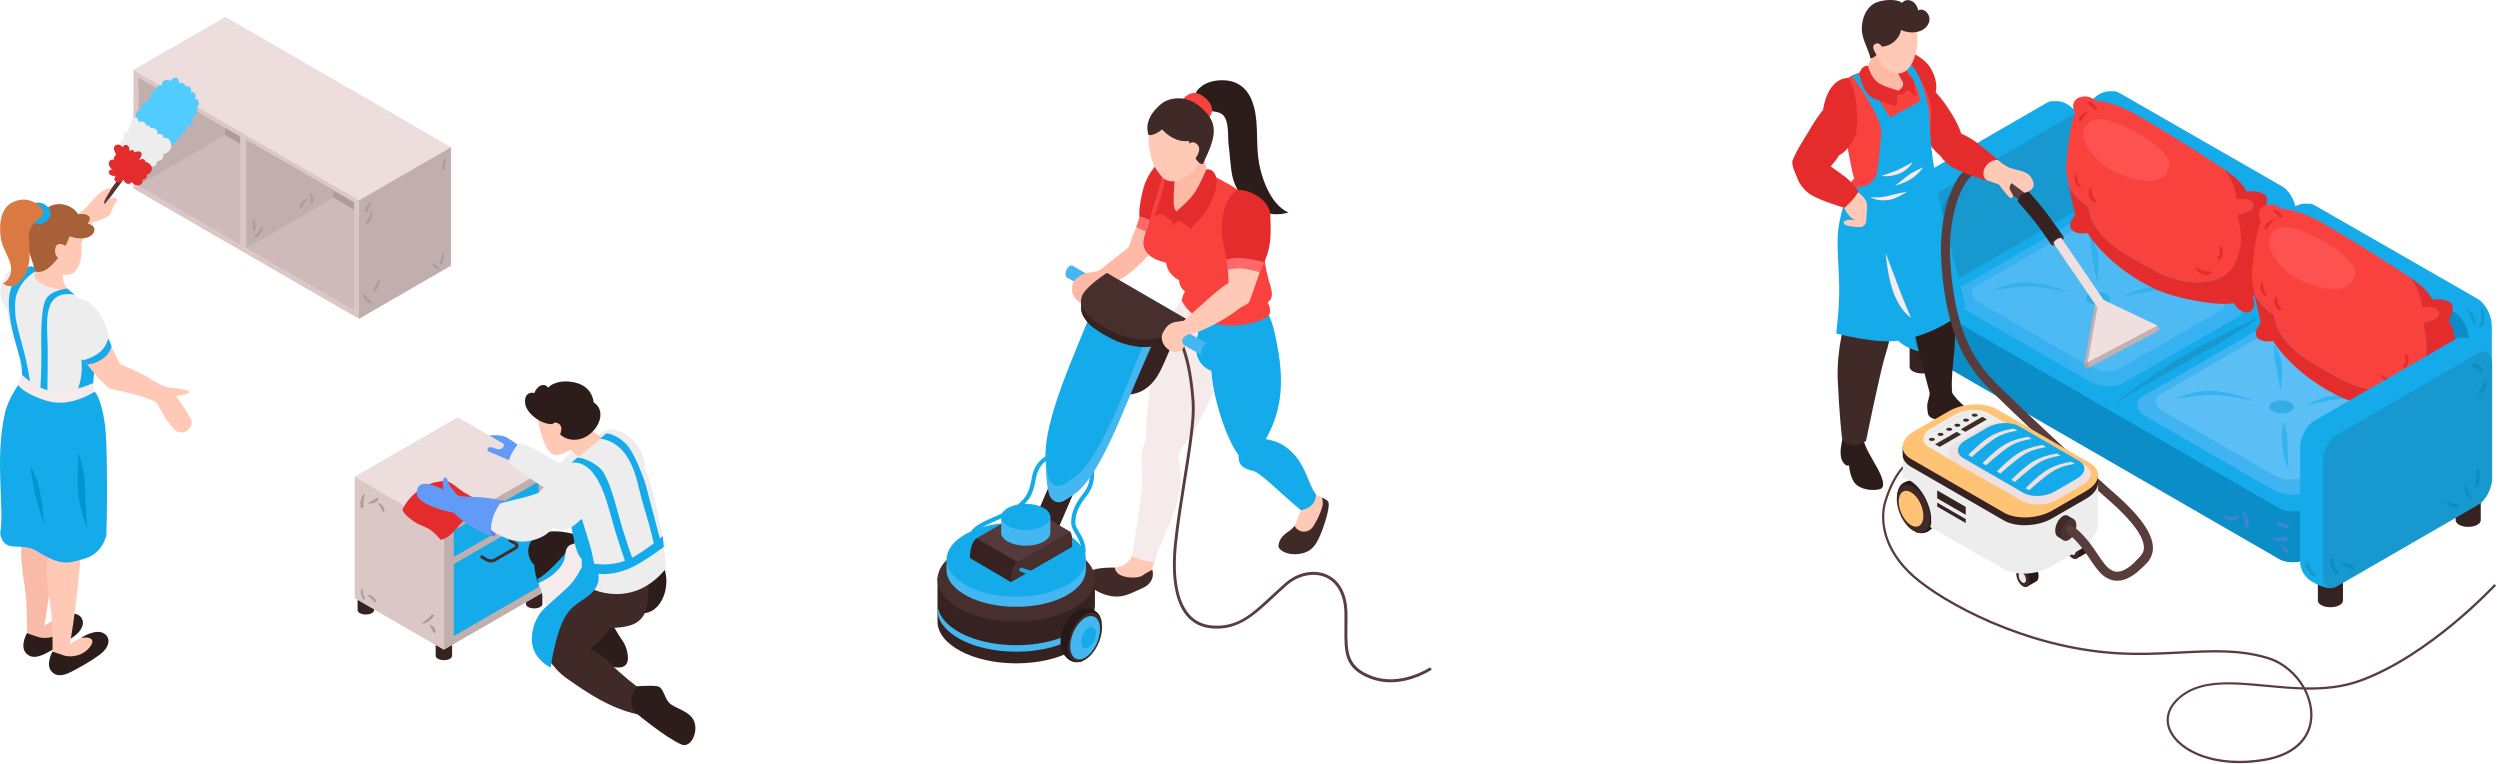 <svg width="592" height="181" fill="none" xmlns="http://www.w3.org/2000/svg"><path d="M548.87 135.049v7.163c0 .879 1.338 1.581 2.973 1.581 1.649 0 2.973-.702 2.973-1.581v-7.163h-5.946zm32.625-19.029v7.163c0 .879 1.338 1.582 2.973 1.582 1.649 0 2.973-.703 2.973-1.582v-7.163h-5.946zM452.198 79.692v7.163c0 .879 1.338 1.581 2.973 1.581 1.649 0 2.973-.702 2.973-1.58v-7.164h-5.946z" fill="#352221"/><path d="M540.437 44.148l-38.612-22.164c-.649-.365-1.244-.46-1.757-.325l-.055-.067s-1.878-.19-3.662 1.216c-1.784 1.405-2.973 3.352-2.973 3.352l5.122 4.176v21.191c0 2.446 1.5 5.312 3.338 6.366l38.612 22.164c1.838 1.054 3.338-.081 3.338-2.514v-27.03c-.027-2.432-1.527-5.297-3.351-6.365z" fill="#15ABEB"/><path d="M538.207 76.462s-.5 1.784-2.528 2.96c-3.23 1.865-4.743 1.446-4.743 1.446l-.392-6.393 5.73-1.513 1.933 3.5z" fill="#15ABEB"/><path d="M535.031 83.341l-38.612-22.164c-1.839-1.054-3.339-3.92-3.339-6.366v-27.03c0-2.446 1.5-3.581 3.339-2.513l38.612 22.164c1.838 1.054 3.338 3.92 3.338 6.366v27.03c-.014 2.446-1.514 3.58-3.338 2.513z" fill="#0B8EC7"/><path d="M586.712 70.772L548.1 48.608c-.649-.365-1.244-.46-1.757-.325l-.054-.067s-1.879-.19-3.663 1.216c-1.784 1.406-2.973 3.352-2.973 3.352l5.122 4.176v21.191c0 2.447 1.5 5.312 3.338 6.366l38.612 22.164c1.838 1.055 3.338-.081 3.338-2.513v-27.03c-.013-2.446-1.513-5.312-3.351-6.366z" fill="#15ABEB"/><path d="M584.482 103.086s-.501 1.784-2.528 2.96c-3.23 1.865-4.743 1.446-4.743 1.446l-.392-6.392 5.73-1.514 1.933 3.5z" fill="#15ABEB"/><path d="M581.306 109.965l-38.612-22.164c-1.838-1.054-3.339-3.92-3.339-6.365v-27.03c0-2.447 1.501-3.582 3.339-2.514l38.612 22.164c1.838 1.055 3.338 3.92 3.338 6.366v27.03c0 2.432-1.5 3.568-3.338 2.513z" fill="#0B8EC7"/><path d="M493.175 28.498s-1.189-1.947-2.973-3.352c-1.784-1.406-3.663-1.216-3.663-1.216l-.054.067c-.514-.135-1.108-.04-1.757.325l-33.409 19.285c-1.838 1.054-3.338 3.92-3.338 6.366v27.03c0 .716.149 1.31.378 1.784l-.013.013s.5 1.784 2.527 2.96c3.23 1.865 4.744 1.446 4.744 1.446l.392-6.392 28.719-16.583c1.838-1.055 3.338-3.92 3.338-6.366V32.674l5.109-4.176z" fill="#15ABEB"/><path d="M456.725 82.8l33.409-19.285c1.838-1.054 3.338-3.92 3.338-6.366V30.12c0-2.446-1.5-3.581-3.338-2.513L456.725 46.89c-1.838 1.055-3.338 3.92-3.338 6.366v27.03c0 2.446 1.5 3.581 3.338 2.514z" fill="#1798CF"/><path d="M580.292 109.06L500.27 60.866c-1.865-1.081-5.149-.933-7.298.297L468.078 75.53l-10.272-6.055c-2.202 2.162-2.621 6.811-2.621 10.325 0 3.528 1.081 4.42 2.838 5.433l81.738 47.194c1.865 1.082 5.149.933 7.298-.297l32.706-18.88c2.149-1.23 2.392-3.122.527-4.19z" fill="#0B8EC7"/><path d="M458.023 73.178l81.738 47.194c1.865 1.081 5.149.933 7.298-.297l32.706-18.881c2.149-1.243 2.379-3.135.527-4.216l-81.738-47.194c-1.865-1.081-5.149-.933-7.298.297l-32.706 18.88c-2.149 1.244-2.379 3.15-.527 4.217z" fill="#15ABEB"/><g opacity=".5"><path opacity=".5" d="M530.017 74.989l-27.138 15.664c-2.068 1.19-5.717 1.04-8.096-.338l-30.246-17.461c-2.392-1.379-2.649-3.487-.581-4.677l27.138-15.663c2.067-1.19 5.716-1.041 8.095.338l30.246 17.46c2.379 1.38 2.649 3.488.582 4.677z" fill="#99C7FF"/><path opacity=".5" d="M525.759 73.543l-23.637 13.65c-1.798 1.04-4.974.905-7.055-.297l-26.341-15.218c-2.081-1.203-2.311-3.028-.5-4.068l23.638-13.65c1.797-1.04 4.973-.906 7.055.297l26.34 15.218c2.068 1.203 2.298 3.027.5 4.068z" fill="#B3D9FF"/><path opacity=".5" d="M496.797 69.15c-1.581 0-2.865.676-2.865 1.528 0 .838 1.284 1.527 2.865 1.527 1.581 0 2.865-.676 2.865-1.527-.014-.852-1.284-1.528-2.865-1.528z" fill="#1798CF"/><path opacity=".5" d="M495.094 55.987s-.27 1.42.27 4.433c.527 3.014 1.257 6.46 1.257 6.46s.446-3.892.189-6.379c-.284-2.473-1.716-4.514-1.716-4.514zm7.528 14.299s3.811-2.284 8.325-2.473c4.514-.176 10.271 1.594 10.271 1.594s-7.271-.946-10.271-.648c-3.014.297-8.325 1.527-8.325 1.527zm-30.855-1.582s3.974-1.986 8.501-1.81c4.514.175 10.123 2.392 10.123 2.392s-7.163-1.514-10.19-1.46c-3.041.068-8.434.879-8.434.879zm25.381 5.65s-.473 2.27-.162 5.636c.243 2.594 1.379 5.581 1.379 5.581s-.068-3.054-.176-6.73c-.081-3.19-1.041-4.487-1.041-4.487z" fill="#15ABEB"/></g><g opacity=".57"><path opacity=".57" d="M573.494 100.667l-27.138 15.664c-2.068 1.189-5.717 1.041-8.095-.338l-30.247-17.461c-2.392-1.379-2.649-3.487-.581-4.676l27.138-15.664c2.068-1.19 5.717-1.04 8.095.338l30.247 17.461c2.378 1.379 2.649 3.487.581 4.676z" fill="#99C7FF"/><path opacity=".57" d="M569.237 99.221l-23.638 13.65c-1.798 1.041-4.974.906-7.055-.297l-26.34-15.218c-2.082-1.203-2.311-3.027-.5-4.068l23.637-13.65c1.798-1.04 4.974-.905 7.055.297l26.34 15.218c2.068 1.19 2.298 3.027.501 4.068z" fill="#B3D9FF"/><path opacity=".57" d="M540.274 94.829c-1.581 0-2.865.676-2.865 1.527 0 .838 1.284 1.527 2.865 1.527 1.581 0 2.865-.675 2.865-1.527-.013-.851-1.284-1.527-2.865-1.527z" fill="#1798CF"/><path opacity=".57" d="M538.571 81.665s-.27 1.42.271 4.433c.527 3.014 1.257 6.46 1.257 6.46s.446-3.892.189-6.379c-.284-2.486-1.717-4.514-1.717-4.514zm7.528 14.299s3.811-2.284 8.325-2.473c4.514-.176 10.272 1.595 10.272 1.595s-7.271-.947-10.272-.65c-3.014.298-8.325 1.528-8.325 1.528zm-30.854-1.594s3.973-1.988 8.501-1.812c4.513.176 10.122 2.392 10.122 2.392s-7.163-1.513-10.19-1.46c-3.027.055-8.433.88-8.433.88zm25.381 5.662s-.473 2.271-.162 5.636c.243 2.595 1.378 5.581 1.378 5.581s-.067-3.054-.175-6.73c-.095-3.203-1.041-4.487-1.041-4.487z" fill="#15ABEB"/></g><path d="M536.436 74.354s-11.812 5.487-18.84 9.555c-7.028 4.054-17.191 11.771-17.191 11.771s11.42-6.852 18.178-10.42c6.771-3.581 17.853-10.906 17.853-10.906z" fill="#1798CF"/><path d="M494.567 49.054c.095 3.716 4 7.609 5.568 8.852 3.163 2.514 6.717 4.257 10.231 6.244 3.73 2.108 10.488 3.946 15.65 1.608 3.487-1.581 4.501-6.257 4.663-8.338.176-2.271-.379-4.339-.703-6.555 2.757-.568 4.041-1.392 3.676-2.487-.405-1.19-1.446-1.338-4-1.27-.365-3.041-1.325-4.65-2.906-7.001-1.23-.825-2.5-1.595-3.676-2.365-5.568-3.703-11.366-7.177-17.123-10.569-2.352-1.378-6.852-3.311-9.596-3.297-.743-.582-1.879-1.23-3.244-1-2.311.378-2.675 2.46-1.648 3.892-1.311 2.351-2.217 11.582-2.163 13.082.027.973.298 2.541.663 4.338 1.067 1.92 2.5 3.5 4.608 4.866z" fill="#F9423E"/><path d="M490.35 54c.487 1.284 2.636 1.433 3.92 1.15 3.973 5.986 10.676 10.987 17.082 13.73 3.731 1.609 13.448 3.73 17.651 2.892.865 1.73 2.797 2.69 3.825 2 1.405-.918.919-2.337.675-3.689 1.284-1 2.893-1.69 3.933-8.514.379-2.447.271-9.38-1.649-11.272.582-.77 1.595-3.054.73-3.973-1.081-1.162-3.297-1.054-4.527-1.014-1.081-2.135-3.109-3.757-5.271-5.203 1.581 2.352 2.541 3.96 2.906 7 2.567-.053 3.595.082 4 1.271.378 1.081-.905 1.906-3.676 2.487.324 2.203.878 4.284.703 6.555-.162 2.067-1.176 6.757-4.663 8.338-5.163 2.352-11.92.514-15.65-1.608-3.514-1.987-7.068-3.73-10.231-6.244-1.568-1.243-5.473-5.136-5.568-8.852-2.108-1.365-3.555-2.946-4.636-4.852.419 2.027.96 4.338 1.46 6.433-.324 1.135-1.581 1.865-1.014 3.365zm5.555-29.273c-.365-.365-.878-.662-1.405-.622-.163.014-.284.217-.149.338.432.406.905.703 1.243 1.203.162.243.527.676.798.284.283-.392-.217-.933-.487-1.203zm-1.946 1.878c-.5.136-.946.379-1.271.811-.202.27-.608.906-.337 1.244.216.257.5.08.621-.162.325-.582.554-1.082 1.162-1.433.271-.149.109-.527-.175-.46z" fill="#E52C2C"/><path d="M492.743 44.23c-.163-.487-.528-.852-.69-1.339-.162-.486-.081-1-.216-1.486-.027-.095-.162-.15-.243-.068-.662.824-.081 2.797.932 3.108.122.04.257-.08.217-.216zm3.486 3.27c-.216-.487-.581-.865-.784-1.379-.175-.46-.189-.96-.351-1.433-.041-.108-.162-.108-.216-.027-.69.947-.027 2.852 1.013 3.271.271.108.419-.216.338-.432zm29.679 10.771c-.108-.095-.257-.027-.27.108-.054.568.108 1.068-.041 1.635-.121.487-.473.852-.513 1.352-.014.162.175.284.311.243 1.094-.338 1.283-2.622.513-3.338zm-2.378 6.014c-.609-.067-1.217-.013-1.811-.176-.595-.175-1.068-.527-1.609-.824-.094-.054-.216.04-.189.149.392 1.365 2.581 2.162 3.73 1.338.23-.15.149-.46-.121-.487z" fill="#E52C2C"/><path opacity=".5" d="M503.311 30.011c-2.446-1.04-6.028-2.716-8.46-1.094-4.339 2.905 1.649 9.582 4.784 11.258 3.23 1.716 12.623 5.433 14.069-.663.933-3.878-9.123-8.96-10.393-9.5z" fill="#FF6464"/><path d="M538.531 74.638c.095 3.716 4 7.609 5.568 8.852 3.163 2.514 6.717 4.257 10.231 6.244 3.73 2.108 10.487 3.946 15.65 1.608 3.487-1.581 4.501-6.257 4.663-8.339.175-2.27-.379-4.338-.703-6.554 2.757-.568 4.041-1.392 3.676-2.487-.405-1.19-1.446-1.338-4-1.27-.365-3.041-1.325-4.65-2.906-7.001-1.23-.825-2.5-1.595-3.676-2.365-5.568-3.703-11.366-7.177-17.124-10.569-2.351-1.378-6.852-3.311-9.595-3.298-.743-.58-1.879-1.23-3.244-1-2.311.379-2.676 2.46-1.648 3.893-1.311 2.351-2.217 11.582-2.163 13.082.027.973.297 2.54.662 4.338 1.055 1.906 2.501 3.5 4.609 4.866z" fill="#F9423E"/><path d="M534.314 79.584c.487 1.284 2.636 1.433 3.92 1.149 3.973 5.987 10.676 10.987 17.083 13.731 3.73 1.608 13.447 3.73 17.65 2.892.865 1.73 2.798 2.69 3.825 2 1.405-.919.919-2.338.676-3.69 1.283-1 2.892-1.688 3.932-8.513.379-2.447.271-9.38-1.649-11.272.582-.77 1.595-3.054.73-3.973-1.081-1.163-3.297-1.055-4.527-1.014-1.081-2.135-3.109-3.757-5.271-5.203 1.581 2.351 2.541 3.96 2.906 7 2.568-.053 3.595.082 4 1.27.379 1.082-.905 1.907-3.676 2.488.324 2.203.879 4.284.703 6.554-.162 2.068-1.176 6.758-4.663 8.34-5.163 2.35-11.92.5-15.65-1.61-3.514-1.986-7.068-3.73-10.231-6.243-1.568-1.243-5.473-5.15-5.568-8.852-2.108-1.365-3.554-2.947-4.636-4.852.419 2.027.96 4.338 1.46 6.433-.324 1.122-1.595 1.852-1.014 3.365zm5.542-29.287c-.365-.365-.879-.662-1.406-.621-.162.013-.284.216-.149.337.433.406.906.703 1.244 1.203.162.244.527.676.797.284.284-.378-.216-.932-.486-1.203zm-1.933 1.893c-.5.134-.946.378-1.271.81-.202.27-.608.906-.337 1.243.216.257.5.082.621-.162.325-.58.554-1.08 1.163-1.432.256-.149.094-.54-.176-.46z" fill="#E52C2C"/><path d="M536.693 69.813c-.162-.487-.527-.852-.689-1.338-.162-.487-.081-1-.217-1.487-.027-.094-.162-.148-.243-.067-.662.824-.081 2.797.933 3.108.121.04.27-.094.216-.216zm3.487 3.27c-.217-.486-.581-.864-.784-1.378-.176-.46-.189-.96-.352-1.433-.04-.108-.162-.108-.216-.027-.689.946-.027 2.852 1.014 3.27.27.109.432-.229.338-.432zm29.679 10.758c-.109-.094-.257-.027-.271.109-.054.567.108 1.067-.04 1.635-.122.486-.473.851-.514 1.351-.013.162.176.284.311.243 1.095-.324 1.297-2.608.514-3.338zm-2.365 6.028c-.608-.067-1.217-.013-1.811-.176-.595-.175-1.068-.527-1.609-.824-.094-.054-.216.04-.189.149.392 1.365 2.582 2.162 3.73 1.338.217-.163.135-.46-.121-.487z" fill="#E52C2C"/><path opacity=".5" d="M547.262 55.582c-2.446-1.041-6.028-2.717-8.461-1.081-4.338 2.905 1.649 9.582 4.785 11.257 3.23 1.717 12.623 5.433 14.069-.662.932-3.879-9.123-8.974-10.393-9.514z" fill="#FF6464"/><path d="M589.861 84.53s-1.19-1.945-2.974-3.351c-1.784-1.406-3.662-1.216-3.662-1.216l-.054.067c-.514-.135-1.108-.04-1.757.325L548.005 99.64c-1.838 1.054-3.338 3.92-3.338 6.366v27.03c0 .716.148 1.311.378 1.784l-.013.013s.5 1.784 2.527 2.96c3.23 1.865 4.744 1.446 4.744 1.446l.392-6.393 28.719-16.582c1.838-1.055 3.338-3.92 3.338-6.366V88.707l5.109-4.176z" fill="#15ABEB"/><path d="M553.397 138.847l33.409-19.286c1.838-1.054 3.338-3.919 3.338-6.365v-27.03c0-2.446-1.5-3.581-3.338-2.514l-33.409 19.286c-1.838 1.054-3.338 3.919-3.338 6.365v27.03c.014 2.433 1.514 3.568 3.338 2.514z" fill="#1798CF"/><path d="M553.884 135.712c-.176-.582-.622-.96-.892-1.501a3.344 3.344 0 01-.325-.932c-.054-.325-.013-.649-.135-.973-.081-.203-.324-.243-.459-.054-.419.608-.162 1.676.094 2.311.284.689.717 1.365 1.501 1.432.148.027.256-.148.216-.283zm3.554-1.338c-.311-.446-.851-.595-1.351-.757-.528-.162-1.055-.271-1.609-.176-.148.027-.175.257-.04.324.432.23.905.338 1.365.527.459.19.878.501 1.378.528.217.013.392-.271.257-.446zm27.976-47.938c-.054.04-.054.135-.027.19.203.337.689.445 1.014.648.419.257.743.662 1.176.879.27.135.513-.082.473-.365-.122-.852-1.865-2.068-2.636-1.352zm3.284 3.892c-.04-.202-.365-.202-.405 0-.122.474-.257.947-.514 1.352-.243.392-.622.676-.797 1.108-.068.162 0 .433.229.392 1.19-.149 1.703-1.824 1.487-2.852zm-1.811 20.854c-.067-.216-.365-.162-.378.054-.041.743-.041 1.473-.162 2.216-.095.568-.298 1.082-.217 1.663.027.216.379.311.514.135.757-.987.581-2.946.243-4.068zm-2.297 5.284c-.284-.473-.554-.946-.865-1.378-.122-.162-.433-.068-.352.149.163.486.365.959.568 1.446.189.432.311.932.676 1.256.175.163.567.068.527-.216-.041-.486-.311-.851-.554-1.257zm-2.501 2.974c-.391-.109-.824-.068-1.216-.176-.446-.122-.743-.419-1.135-.595-.108-.054-.297 0-.284.162.122 1.028 1.865 1.852 2.717 1.203.202-.175.202-.513-.082-.594zM457.901 49.486c-.96.447-2.284 1.92-1.892 3.068.081.244.378.27.527.068.297-.433.338-1.014.581-1.473.27-.514.649-.92 1.054-1.311.176-.19-.054-.446-.27-.352zm.743 5.474c-.554-.176-1.162-.081-1.743-.243-.568-.163-1.027-.5-1.568-.717-.135-.054-.297.108-.243.244.446 1.121 2.568 2.054 3.622 1.31a.325.325 0 00-.068-.594zm2.703-8.623c-.324.554-.54 1.176-.784 1.77-.256.663-.648 1.339-.77 2.028-.068.406.419.622.662.284.406-.568.568-1.325.771-1.973.189-.663.364-1.338.378-2.041 0-.135-.189-.176-.257-.068zm-4.406 18.123c-.135-.459-.135-.986-.432-1.364-.068-.081-.176-.04-.216.027-.325.419-.19 1.054-.095 1.54.108.528.257 1.244.703 1.595.203.163.621.082.581-.243-.041-.54-.378-1.027-.541-1.554z" fill="#0B8EC7"/><path d="M451.211 78.584c-.243-.42-.689-.662-.946-1.081-.243-.406-.378-.852-.567-1.284-.055-.122-.244-.108-.298 0-.486 1 .311 2.865 1.527 2.879.244 0 .406-.298.284-.514zm97.132 57.52c-.217-.514-.69-.852-1-1.311-.325-.5-.473-1.068-.744-1.582-.162-.297-.554-.135-.581.163-.054.635.257 1.31.595 1.851.297.487.743 1.149 1.351 1.257.189.041.473-.149.379-.378zm37.341-61.399c-.338-.621-.716-1.27-1.324-1.649-.108-.067-.23.04-.203.149.162.635.554 1.176.825 1.77.27.595.405 1.27.878 1.744.108.108.351.068.378-.095.109-.703-.229-1.324-.554-1.919zm2.122-1.73c-.067-.162-.31-.067-.31.081-.014.676.081 1.352.054 2.028-.027.73-.298 1.337-.46 2.04-.067.298.27.473.487.284 1.216-.973.77-3.203.229-4.433z" fill="#1798CF"/><path d="M459.793 83.625c-.257-.419-.649-.73-.919-1.162-.257-.42-.406-.879-.622-1.325-.081-.162-.311-.067-.324.081-.081.933.581 2.379 1.446 2.798.27.135.581-.122.419-.392zm.608-1.189c-.108-.014-.216.108-.121.202.405.338.865.609 1.243 1 .379.379.689.825 1.095 1.19a.18.18 0 00.297-.176c-.243-1.04-1.473-2.04-2.514-2.216zm69.494 39.747c-.541.027-1.054.216-1.595.23-.608 0-1.149-.189-1.73-.284-.162-.027-.297.162-.162.284.851.851 2.757 1.027 3.689.257.19-.162.041-.5-.202-.487zm1.568-.851c-.189-.217-.622.013-.514.297.203.5.433.973.568 1.5.135.514.094 1.095.27 1.595a.347.347 0 00.662 0c.406-1.027-.297-2.635-.986-3.392zm10.514 3.189c-.392-.284-.919-.378-1.365-.554-.473-.176-.919-.459-1.419-.568-.094-.013-.162.068-.121.163.405.892 1.905 1.689 2.851 1.432.23-.054.23-.351.054-.473zm-.175 2.703c-.487-.27-1.054.041-1.582.108-.689.095-1.392 0-2.081.054-.148.014-.189.19-.067.271.608.432 1.351.527 2.094.513.568-.013 1.46-.027 1.717-.622.054-.121.04-.256-.081-.324zm.162 3.406c-.284-.689-.96-1.257-1.555-1.663-.148-.108-.297.095-.229.23.283.622.756 1.406 1.351 1.771.189.135.527-.081.433-.338z" fill="#4283D1"/><path d="M460.847 37.688c1.325-1.149 2.717-3.744 3.676-5.122.014-2.338-3.676-8.123-6.176-10.758.568-1.716-.284-4.555-1.568-6.258-1.284-1.702-3.757-2.96-3.757-2.96l-4.541 2.96s6.068 19.651 12.366 22.138z" fill="#E52C2C"/><path d="M457.049 92.585s-.148 1.23-.527 2.514c-.392 1.284.095 3.081.095 3.081s.284.798 1.473 1.028c1.108.216 2.014-.054 2.014-.054s1.094 1.324 2.527 2.324c1.433 1 4.582 1.798 5.433 1.663 1.379-.217 2.122-1.284 2.014-1.987-.108-.689-1.73-2.622-3.068-3.46-.865-.54-2.838-2.379-3.433-3.014a15.828 15.828 0 01-1.703-2.216l-4.825.121z" fill="#2C1D1B"/><path d="M455.157 37.688s4.001 10.217 4.622 14.353c.622 4.135 1.865 10.393 2.609 15.596.743 5.203.743 10.285.392 15.366-.135 2.014-.879 7.298-.487 10.163-.432 1.866-4.811 2.095-5.325-.067-.324-1.338-3.676-13.231-4.014-16.975-.337-3.743.541-6.42.541-6.42s-5.46-11.676-7.366-16.271c-1.905-4.595-.608-10.285-.608-10.285l9.636-5.46zm-18.65 65.385s-.743 2.743-.649 4.325c.095 1.581.473 1.959.946 2.5.487.541 1.041.311 1.041.311s.216 3.27 1.77 4.595c1.555 1.324 4.366 1.446 5.663.973 1.297-.487.446-2.825-.824-5.122-1.271-2.298-2.879-4.771-3.284-6.852-3.082-.433-4.663-.73-4.663-.73z" fill="#2C1D1B"/><path d="M440.818 41.918s-1.96 2.77-3.527 7.65c-1.095 3.432-.919 11.65-.919 11.65s-.284 8.095.243 10.892c.527 2.798.473 3.366.473 3.366s-2.244 6.717-1.906 14.65c.352 7.933 1 13.636 1 13.636s.446 1.501 2.487 1.703c1.852.189 3.217-1.094 3.217-1.094s3.406-16.813 4.662-20.638c1.257-3.824 1.73-8.244 1.73-8.244l2.582-18.867s5.095-3.324 2.486-11.73c-1.648-5.258-12.528-2.974-12.528-2.974z" fill="#3F2A28"/><path d="M444.846 15.834c1.054-.338 5.203-1.676 5.622-1.473 2.973 1.473 6.325 7.244 6.757 11.136.176 1.609-.135 8.96-1.095 11.556 1.406.621 1.163 1.905.568 2.69.568.783.96.918 1.271 1.675.581 1.446-.19 2.135-1.203 3.23-1.473 1.595-4.055 2.879-8.285 3.473-4.892.676-8.649-1.351-10.163-3.378-.365-.473-.297-1.73.77-2.42-.811-2.473-1.419-7.203-2.216-10.176-1.203-4.474-2.379-9.799.202-13.177 1.149-1.473 5.474-2.379 7.772-3.136z" fill="#F9423E"/><path d="M450.522 15.334s1.622 1.933 2.784 4.095c1.135 2.109 1.419 4.528 1.419 4.528l-7.176 3.892s-2.528-4.379-4.352-6.541c-1.987-2.365-3.42-3.893-3.42-3.893l-1.256.527s2.689 3.596 3.824 5.704c.581 1.067 2.582 4.216 3.068 6.825.189 1-.419 6.676-.797 9.636-.662 5.257-6.487 4.176-6.487 4.176s-1.474 2.784-2.609 8.596c-.824 4.243-.094 8.757 0 15.217.068 4.933-.716 10.893-.716 10.893s9.825 2.528 14.947 1.65c6.285-1.069 10.853-3.812 12.394-4.853 2.432-1.635 3.297-3.554 3.297-3.554s-2.486-9.393-4.743-18.38c-1.528-6.11-1.852-9.555-2.636-13.745-.5-2.649-1.122-8.312-1.162-11.974-.054-3.663-1.919-9.353-3.136-11.218-1.675-2.581-3.122-3.04-3.122-3.04l-.121 1.46z" fill="#15ABEB"/><path d="M451.819 45.337c-.419.027-2.378 1.69-4.527 2-2.379.338-3.487-.23-4.379-.635.567-.027 2.081.23 4.271-.338 2.175-.567 4.635-1.027 4.635-1.027zm3.609-5.703s-1.298 1.797-3.082 2.865c-1.784 1.068-3.527 1.406-3.527 1.406s1.838-1.446 3-2.365c1.149-.92 3.609-1.906 3.609-1.906zm-8.866 20.353s1.865 4.987 3.541 9.38c.946 2.473 2.419 5.852 2.419 5.852s-2-1.108-3.717-4.866c-1.851-4.095-2.243-10.366-2.243-10.366z" fill="#F4EBEA"/><path d="M444.346 10.482s3.946 3 5.257 5.014c2.216 3.406 2.514 4.42.54 6.298-5.041.717-7.933-2.405-8.798-4.92 1.257-.688 3.001-6.392 3.001-6.392z" fill="#FFB9A4"/><path d="M442.345 15.577s.568 2.622 2.284 3.906c2.068 1.554 5.947 1.811 5.947 2.865-1.122 0-1.352.068-1.352.879 0 1.527-.446 1.878-.446 1.878s-3.176-1-5.189-1.838c-2.528-1.054-3.311-5.879-3.311-5.879s.567-1.946 2.067-1.81z" fill="#E52C2C"/><path d="M450.562 16.064s1.636 1.784 2.339 2.595c.702.824.297 2.324.648 3.014.352.675.514 1.135.514 1.135s-1.46-.297-1.744-1.135c-.283-.838-1.743.675-1.743.675l-1.027-.851s1.554-1 1.027-2.068c-.527-1.067-1.406-2.473-1.406-2.473l1.392-.892z" fill="#E52C2C"/><path d="M454.049 8.63c-.067-1.729-.446-3.891-1.77-5.121-1.311-1.217-3.568-1.338-5.271-1.217-2.636.19-4.501 3.109-4.028 6.488.433 3.122 2.514 7.92 5.988 8.582 1.77.337 3.149-1 3.959-2.703.96-2.028 1.19-4.596 1.122-6.028z" fill="#FFC9B6"/><path d="M453.319 5.887s0-.013.014-.013c-.014.027-.014.027-.014.013z" fill="#301333"/><path d="M440.886 6.928c-.054-2.392 1-5.42 3.527-6.38 1.379-.526 4.555-.972 6.001.15a1.6 1.6 0 01.405-.392c.811-.541 1.879-.23 2.528.419.459.46.729 1.08.891 1.743 1.379-.784 3.149 1.081 2.541 2.825-.905 2.581-4.5 2.865-6.622 1.784-.311 2.121-2.406 3.905-4.568 3.96-.473 1.121-1.325 2.554-2.676 2.81-.378-2.121-2.027-4.554-2.027-6.92z" fill="#3F2A28"/><path d="M445.643 11.104s-.635-1.379-1.73-.622c-1.081.757.865 3.041.865 3.041l.865-2.42z" fill="#FFC9B6"/><path d="M452.928 38.404s-1.163 2.081-3.528 2.838c-2.365.77-3.879.406-3.879.406s2.636-.838 3.663-1.311c1.027-.46 3.744-1.933 3.744-1.933z" fill="#F4EBEA"/><path d="M438.088 43.905s2.798 2.19 3.582 3.297c.784 1.108.378 2.892.243 5-.135 2.123-2.149 1.569-3.784 1.366-1.622-.203-2.014-.987-1.054-1.365.959-.379 2.216 0 2.216 0s-2.581-1.433-2.743-4.068c-.136-2.622 1.54-4.23 1.54-4.23z" fill="#FFC9B6"/><path d="M424.546 37.837c.987-2.23 1.419-2.92 3.068-5.596 1.635-2.69 2.068-3.622 4.095-6.23.716-4.622 2.906-7.42 5.879-7.555 1.798 1.379 3.149 11.38 1.379 14.434-1.419 2.46-2.136 3.136-3.595 3.974-.379.96-1.271 1.743-1.838 2.554 1.027.73 2.23 1.595 3.176 2.297 2.081 1.555 3.405 3.595 3.405 3.595s-.608 1.136-1.54 2.109a77.225 77.225 0 01-1.784 1.797s-6.636-1.933-8.596-3.527c-.986-.798-2.122-2.122-2.581-3.487-.365-1.04-1.581-3.203-1.068-4.365z" fill="#E52C2C"/><path d="M499.865 116.061c-.365-.311-.676-.595-.919-.811l-2.501-2.257c-6.798-6.136-13.204-11.934-23.218-21.705-5.406-5.27-10.528-12.582-11.434-30.179-.486-9.46 2.46-17.853 5.514-19.759.879-.554 1.46-.337 1.838-.135 4.271 2.365 11.745 8.217 11.826 8.271a1.062 1.062 0 001.5-.189 1.062 1.062 0 00-.189-1.5c-.311-.243-7.69-6-12.096-8.46-1.257-.703-2.676-.636-4 .189-4.15 2.581-7.015 12.11-6.515 21.678.946 18.34 6.366 26.03 12.083 31.598 10.041 9.798 16.474 15.609 23.286 21.759l2.487 2.257c.256.229.581.513.946.838 2.892 2.54 9.663 8.473 9.176 12.447-.135 1.054-1.081 1.919-2.027 2.919.108.743.081 1.23.014 2.027.202-.054.405-.121.608-.23 2.108-1.081 3.297-2.581 3.527-4.446.608-5.095-6.501-11.325-9.906-14.312z" fill="#593D3D"/><path d="M496.31 70.962l13.866 6.581-16.609 8.704 2.743-15.285z" fill="#C6AFAF"/><path d="M497.094 70.543l13.853 6.581-16.596 8.704 2.743-15.285z" fill="#EFDFDF"/><path d="M510.947 77.124l.459 1.068-17.055 8.974-.433.19-.351-1.109 17.38-9.123z" fill="#C6AFAF"/><path d="M480.39 45.378s2.811 3.162 4.365 5.244c.987 1.324 3.852 5.379 3.852 5.379l-2.811 2.027s-2.825-4.136-4.001-5.636c-.851-1.081-4.027-4.73-4.027-4.73s.608-2.284 2.622-2.284z" fill="#352221"/><path d="M485.769 57.947c.216.324 1.041.162 1.838-.379.797-.54 1.257-1.23 1.041-1.554-.217-.324-1.041-.162-1.838.378-.798.541-1.257 1.23-1.041 1.555z" fill="#472F2E"/><path d="M486.35 57.703c.135.203.662.108 1.176-.243.513-.338.797-.784.662-1-.135-.203-.662-.108-1.176.243-.513.352-.797.798-.662 1z" fill="#EFDFDF"/><path d="M500.041 77.76l1.824-1.257-13.677-20.056-1.838 1.256 13.691 20.057z" fill="#EFDFDF"/><path d="M494.351 85.828l.378 1.135-.811.392-.351-1.108.784-.419z" fill="#B29A9A"/><path d="M461.834 30.714s3.203.838 5.987 2.852c2.784 2.014 6.095 5.068 6.095 5.068l-3.149 4.216s-5.554-1.608-8.352-3.216c-2.797-1.608-3.433-3.798-3.433-3.798l2.852-5.122z" fill="#E52C2C"/><path d="M473.119 37.89s-1.541-.202-2.744 1.271c-1.067 1.311-.824 3.163.19 3.554.459.19 2.459.717 2.892 1.163.419.446 2.527 3.568 3 3 .541-.662-.243-1.31-.527-2.014-.176-.432.081-1.216.419-1.513.987.703 3.027 2.297 3.027 2.297s3.798-.58 1.406-3.906c-.919-1.27-3.379-1.486-4.69-1.932-1.324-.42-2.973-1.92-2.973-1.92z" fill="#FFC9B6"/><path d="M478.025 134.508l2.122-1.202v.013c.27-.148.635-.148 1.013.081.879.5 1.581 1.865 1.581 3.028 0 .567-.175.986-.446 1.202h-.013c-.041.041-.095.054-.149.082l-2.095 1.189-2.013-4.393z" fill="#281818"/><path d="M477.444 135.819c0 1.163.716 2.528 1.581 3.028.878.5 1.581-.027 1.581-1.203 0-1.162-.716-2.527-1.581-3.027-.865-.501-1.581.027-1.581 1.202z" fill="#3F2A28"/><path d="M478.025 136.279c0 .635.392 1.379.865 1.662.473.271.865-.013.865-.662s-.392-1.378-.865-1.662c-.473-.27-.865.013-.865.662z" fill="#EDEDED"/><path d="M489.756 127.873l2.122-1.203c.27-.149.635-.149 1.013.081.879.5 1.582 1.865 1.582 3.027 0 .568-.176.987-.446 1.203h-.014c-.04.041-.095.054-.149.081l-2.094 1.19-2.014-4.379z" fill="#281818"/><path d="M489.175 129.17c0 1.163.716 2.527 1.581 3.028.879.5 1.581-.028 1.581-1.203 0-1.163-.716-2.528-1.581-3.028-.878-.5-1.581.041-1.581 1.203z" fill="#3F2A28"/><path d="M489.756 129.643c0 .635.392 1.379.865 1.663.473.283.865-.014.865-.663 0-.635-.392-1.378-.865-1.662-.473-.27-.865.013-.865.662z" fill="#EDEDED"/><path d="M458.807 121.697c0-2.893-1.757-6.258-3.933-7.515-.554-.311-1.203-.473-1.716-.473-.406 0-1.447.041-2.514.703-1.23.77-1.392 2.649-1.392 2.649l4.406 8.92s1.419.703 2.878-.108c.906-.5 1.46-1.325 1.703-1.771.108-.203.27-.608.325-.757a5.382 5.382 0 00.243-1.648z" fill="#281818"/><path d="M449.157 118.196c0 2.892 1.757 6.258 3.933 7.515 2.176 1.256 3.933-.082 3.933-2.974 0-2.892-1.757-6.257-3.933-7.514-2.176-1.257-3.933.068-3.933 2.973z" fill="#3F2A28"/><path d="M449.616 118.777c0 2.149 1.311 4.649 2.92 5.582 1.608.932 2.919-.054 2.919-2.203s-1.311-4.649-2.919-5.582c-1.609-.932-2.92.054-2.92 2.203z" fill="#FFC373"/><path d="M453.333 113.871c-.595-.338-1.149-.513-1.676-.554v-5.162l15.934 2.257c1.541-.068 3.054.135 4.311.608l23.787 3.365v11.663c.135 1.311-.757 2.717-2.636 3.798l-7.717 4.46c-3.203 1.851-8.095 2.054-10.866.446l-17.407-9.947c.203-.595.311-1.284.311-2.081.013-3.541-1.379-7.325-4.041-8.853z" fill="#EDEDED"/><path d="M452.306 113.831c-.622-.352-1.216-.541-1.757-.581v-5.433l16.745 2.365c1.622-.068 3.217.148 4.528.635l25.002 3.541v9.839c.135 1.378-.797 2.851-2.77 3.987l-8.109 4.689c-3.366 1.946-8.501 2.149-11.42.473l-16.705-9.649s-.338-.176-.473-.257v-.46c-.189-3.581-2.379-7.608-5.041-9.149z" fill="#EDEDED"/><path d="M450.549 107.492v-1.824s.311.013.703.04c.473-.635 1.149-1.243 2.068-1.784l8.109-4.69c3.365-1.945 8.5-2.162 11.42-.472l22.015 12.717c.622.365 1.082.784 1.406 1.23l.541-.122-.014 1.514c.122 1.365-.811 2.838-2.77 3.973l-8.109 4.69c-3.366 1.946-8.501 2.162-11.421.473l-22.015-12.717c-1.365-.811-2.001-1.906-1.933-3.028z" fill="#352221"/><path d="M474.525 121.386l-22.016-12.718c-2.919-1.676-2.541-4.649.824-6.595l8.109-4.69c3.365-1.946 8.501-2.162 11.42-.473l22.016 12.718c2.919 1.676 2.541 4.649-.824 6.595l-8.109 4.69c-3.366 1.946-8.501 2.162-11.42.473z" fill="#FFC373"/><path d="M486.026 107.492l-15.191-8.77c-2.014-1.163-5.555-1.014-7.879.324l-5.595 3.23c-1.068.608-1.676 1.378-1.852 2.135-.27-1.027.351-2.176 1.852-3.041l5.595-3.23c2.324-1.338 5.865-1.487 7.879-.324l15.191 8.771c1.094.635 1.486 1.514 1.284 2.419-.149-.568-.568-1.095-1.284-1.514z" fill="#EDEDED"/><path d="M485.472 111.141l-5.596 3.23c-2.324 1.338-5.865 1.487-7.879.325l-15.191-8.771c-.716-.419-1.135-.946-1.284-1.514.176-.757.784-1.514 1.852-2.135l5.595-3.23c2.325-1.339 5.866-1.487 7.879-.325l15.191 8.771c.716.419 1.135.946 1.284 1.514-.189.757-.797 1.514-1.851 2.135z" fill="#EDEDED"/><path d="M478.862 118.642l-16.015-9.244c-2.122-1.23-1.851-3.379.595-4.798l5.892-3.406c2.447-1.419 6.177-1.567 8.299-.338l16.015 9.245c2.122 1.23 1.851 3.378-.595 4.797l-5.892 3.406c-2.447 1.419-6.177 1.568-8.299.338z" fill="#EFDFDF"/><path d="M479.147 116.71l-14.232-8.218c-1.878-1.081-1.648-3 .527-4.257l5.244-3.027c2.176-1.257 5.501-1.392 7.379-.311l14.232 8.217c1.878 1.081 1.648 3-.527 4.257l-5.244 3.028c-2.176 1.27-5.501 1.405-7.379.311z" fill="#15ABEB"/><path d="M491.337 109.857s-3.108.298-5.514 1.919c-2.406 1.609-5.298 4.312-5.298 4.312l-.851-.487s3.122-3.257 5.527-4.581c2.406-1.325 5.312-1.676 5.312-1.676l.824.513zm-3.406-1.946s-3.108.298-5.514 1.919c-2.406 1.622-5.298 4.312-5.298 4.312l-.851-.487s3.122-3.257 5.527-4.581c2.406-1.325 5.312-1.676 5.312-1.676l.824.513zm-3.406-2.013s-3.108.297-5.514 1.919c-2.405 1.621-5.297 4.311-5.297 4.311l-.852-.487s3.122-3.257 5.528-4.595c2.405-1.324 5.311-1.676 5.311-1.676l.824.528zm-3.405-1.947s-3.109.298-5.514 1.92c-2.406 1.621-5.298 4.311-5.298 4.311l-.852-.487s3.122-3.257 5.528-4.581c2.406-1.325 5.311-1.676 5.311-1.676l.825.513zm-3.392-1.946s-3.109.298-5.514 1.919c-2.406 1.622-5.298 4.312-5.298 4.312l-.852-.487s3.122-3.257 5.528-4.595c2.405-1.324 5.311-1.676 5.311-1.676l.825.527z" fill="#EFDFDF"/><path d="M465.483 121.913l-6.757-3.906v-1.879l6.757 3.906v1.879zm0 1.946l-6.757-3.906v-.932l6.757 3.892v.946z" fill="#352221"/><path d="M463.51 100.329c-.392 0-.703.163-.703.365 0 .203.311.365.703.365.392 0 .702-.162.702-.365 0-.202-.324-.365-.702-.365zm2.04-1.202c-.392 0-.702.162-.702.365 0 .202.31.364.702.364.379 0 .703-.162.703-.364 0-.203-.324-.365-.703-.365zm-8.082 4.554c-.392 0-.702.162-.702.365 0 .203.31.365.702.365.392 0 .703-.162.703-.365 0-.203-.311-.365-.703-.365zm2.055-1.189c-.392 0-.703.162-.703.365 0 .202.311.365.703.365.392 0 .703-.163.703-.365 0-.203-.311-.365-.703-.365zm2.054-1.203c-.392 0-.703.162-.703.365 0 .203.311.365.703.365.392 0 .703-.162.703-.365-.014-.189-.325-.365-.703-.365zm6.028-3.339c-.392 0-.703.163-.703.366 0 .202.311.365.703.365.392 0 .702-.163.702-.365 0-.203-.31-.365-.702-.365zm2.892 1.366l-5.109 2.946-1.081-.622 5.109-2.946 1.081.622zm-6.082 3.568l-5.108 2.946-1.068-.622 5.109-2.946 1.067.622zm25.368 19.299c-.325-.257-.784-.284-1.298.014-1 .581-1.811 2.121-1.811 3.459 0 .717.244 1.217.622 1.446v.014l1.419.865 2.365-5.028-1.297-.77z" fill="#3F2A28"/><path d="M491.675 124.413c0 1.338-.811 2.879-1.811 3.46-1 .581-1.811-.041-1.811-1.365 0-1.338.811-2.879 1.811-3.46 1-.581 1.811.04 1.811 1.365z" fill="#493130"/><path d="M501.365 137.509h-.108c-1.595-.027-3.068-.838-4.366-2.379-.743-.878-1.378-1.824-2.054-2.824-1.365-2.014-2.771-4.095-5.244-6.014a1.061 1.061 0 01-.189-1.501c.351-.473 1.027-.554 1.5-.189 2.757 2.122 4.325 4.447 5.717 6.501.649.959 1.257 1.851 1.919 2.649.906 1.067 1.811 1.595 2.771 1.622h.054c1.932 0 4.027-2.001 5.622-3.758a1.083 1.083 0 011.514-.067c.432.405.459 1.081.067 1.514-2.014 2.202-4.446 4.446-7.203 4.446z" fill="#593D3D"/><path d="M590.658 138.306c-.149.163-15.515 16.732-31.963 22.651-4.203 1.514-8.541 1.892-12.893 1.798-1.838-3.298-4.946-6.028-8.568-7.15-6.744-2.108-13.637-1.743-20.935-1.365-4.811.244-9.771.501-15.272.149-21.421-1.378-40.653-11.879-47.761-18.164-6.907-6.122-7.907-13.042-6.542-17.475 1.284-4.176 2.933-6.527 3.852-7.609v-.797c-.811.838-2.825 3.271-4.365 8.258-1.419 4.595-.406 11.744 6.69 18.042 7.149 6.339 26.529 16.921 48.086 18.299 5.527.352 10.514.095 15.339-.148 7.555-.392 14.083-.73 20.745 1.338 3.393 1.054 6.312 3.567 8.109 6.622-2.865-.081-5.743-.352-8.568-.622-8.285-.784-16.123-1.527-21.164 3.311-2.433 2.338-3.041 5.231-1.676 7.947 2.014 3.987 8.095 7.325 16.556 7.325 1.892 0 3.892-.162 6-.527 6.798-1.162 10.893-4.879 11.245-10.177.148-2.257-.406-4.581-1.487-6.703 4.284.054 8.663-.338 12.799-1.825 16.569-5.96 32.03-22.624 32.179-22.799l-.406-.379zm-43.626 31.652c-.338 5.041-4.271 8.569-10.798 9.69-11.299 1.933-19.624-1.811-21.989-6.514-1.271-2.527-.717-5.135 1.568-7.325 3.054-2.933 7.095-3.743 11.798-3.743 2.771 0 5.784.283 8.947.581 2.852.27 5.865.554 8.92.621 1.108 2.109 1.703 4.433 1.554 6.69z" fill="#593D3D"/><path d="M305.093 50.331c-4.44-2.004-6.652-8.8-7.165-13.16-.513-4.423.192-9.2-1.507-13.416-1.33-3.302-3.911-4.904-7.469-4.744-1.747.08-3.575.593-4.745 1.699-.929.69-1.442 1.795-1.25 2.965v.128c0 .033.016.049.048.049.032.112.032.224.08.336.128.369.385.738.705 1.074.049.048.081.096.129.128.625.577 1.442.962 2.196.802 1.314.224 2.757.32 3.43.977 1.619 1.54 1.122 5.082 1.394 7.117.273 2.004.449 5.514.898 7.486 1.138 5.097 6.395 10.514 13.256 8.559z" fill="#2C1D1B"/><path d="M280.104 23.499s1.939-2.629 4.52-.898c3.43 2.309 2.42 4.665 1.539 5.29-.866.625-6.059-4.392-6.059-4.392z" fill="#F9423E"/><path d="M306.487 117.395l1.587 3.414s-.817 2.292-1.49 3.655c-.674 1.362-1.844 1.154-2.854 2.869-1.009 1.715.113 2.789 3.286 2.901 3.158.112 3.847-1.475 4.825-3.542.978-2.068 2.452-4.745 2.468-6.46.032-2.709-2.292-2.613-3.638-3.558-.898-.609-4.184.721-4.184.721zm-38.116 13.528c-.529 1.315-1.298 2.982-3.975 3.43-3.43.561-4.2.016-5.706 1.01-1.507 1.01.609 2.933 2.276 4.12 2.452 1.747 5.273.913 7.084.512 2.405-.528 4.889-1.346 4.777-3.734-.128-2.372.849-3.975.849-3.975s-4.424-3.591-5.305-1.363z" fill="#FFC9B6"/><path d="M264.011 134.401s-.032 1.122 1.363 1.812c1.394.673 4.167.785 5.177.064 1.01-.738 2.308-1.347 2.308-1.347s1.026 2.805-2.34 4.344c-3.366 1.539-5.193 2.629-8.624 1.587-3.414-1.042-5.61-3.27-3.734-5.482.913-1.09 5.85-.978 5.85-.978z" fill="#3F2A28"/><path d="M304.195 105.646c-1.394-.962-2.757-1.33-4.456-1.667 4.184-7.293 4.232-14.602 2.597-22.793-.449-2.26-1.395-7.55-3.735-8.8-.946-.496-11.941-.096-13.063-.432-.016 0-.048-.016-.064-.016-.994 3.462-2.18 7.934-2.292 9.841-.289 4.89 3.638 6.075 3.638 6.075s.16 2.565.673 4.777c.994 4.696 3.014 11.348 5.819 15.179-.209 2.581 1.474 3.254 3.606 3.767 1.651.4 7.726 6.555 11.156 9.232.016 0 3.542-.417 3.542-3.767-2.099-2.596-2.34-7.902-7.421-11.396z" fill="#15ABEB"/><path d="M283.181 81.763c.113-1.907 1.299-6.38 2.293-9.841-2.004-.61-4.777-1.074-5.498-1.395-6.54 9.73-8.463 22.2-8.592 33.837-1.538 2.42-.961 5.562-.945 8.335.048 5.369-1.219 10.755-1.844 16.092-.08.754-.368 1.812-.577 2.918 1.154.657 4.889 1.538 5.242 1.41 1.843-5.418 5.209-11.284 6.123-16.974.256-1.539.352-3.094.208-4.665-.128-1.426-.866-2.965-.321-4.359.449-1.154 1.764-2.437 2.453-3.511a62.855 62.855 0 002.917-5.16c.962-1.876 1.94-3.832 2.837-5.851-.513-2.212-.673-4.777-.673-4.777s-3.895-1.17-3.623-6.059z" fill="#F4EBEA"/><path d="M275.68 40.97c2.933-3.718 4.648-3.254 8.207-1.218 4.36 2.5 7.886 4.071 9.793 5.658 3.238 2.693 5.114 8.239 5.659 15.211.08 1.058.721 4.665 1.089 5.739 1.347 3.814.69 4.44-.272 5.321.529.513 1.042 2.741-.064 3.382-5.049 2.965-16.253 3.494-20.164-3.686-.241-.45.384-1.988.689-2.389-.817-.465-1.395-1.587-1.395-2.628-1.49-.802-2.772-2.036-3.109-4.152-2.997-.673-6.219-2.356-5.241-5.978.48-1.764 1.955-5.787 2.516-7.806 1.138-4.024 1.443-6.396 2.292-7.454z" fill="#F9423E"/><path d="M277.94 42.926c.818-.128 2.965-1.234 2.324-5.21-.176-1.105 4.825-4.103 4.825-3.943-.048 3.607.513 7.726 2.164 9.586-2.388 2.484-5.097 8.783-9.169 7.918-2.244-.465-1.763-3.767-.144-8.351z" fill="#FFB9A4"/><path d="M276.049 41.675s-.722 3.735-1.187 5.082c-.464 1.362-1.442 4.44-1.442 4.44s1.33-.706 2.052-.337c.737.369 1.314 1.33 1.939 1.49.625.16 1.443 0 1.443 0l.432-1.714s-1.298-.37-1.362-2.549c-.048-2.196.208-5.161.208-5.161l-2.083-1.25z" fill="#E52C2C"/><path d="M285.65 40.153c-.032.064-1.106 2.596-2.164 4.52-1.106 2.035-3.366 4.055-4.584 5.08-1.779 1.508-1.122 3.912-1.122 3.912s.641-1.539 1.49-1.298c.834.24 1.699.993 2.693 1.859.738-1.17 2.485-2.372 3.687-4.408 1.17-1.987 3.013-5.418 2.34-7.822-.689-2.388-2.34-1.843-2.34-1.843z" fill="#E52C2C"/><path d="M273.725 29.333c3.189-.721 4.856-.85 7.693.305 1.587.432 3.094 1.138 4.536 2.083a.397.397 0 01.177.37c-.722 4.199-2.132 8.655-6.861 10.53-3.878 1.539-6.058-2.725-6.732-5.578-.785-3.334-1.025-7.213 1.187-7.71z" fill="#FFC9B6"/><path d="M283.967 25.07c-3.046-2.469-6.892-2.164-8.992-.465-2.228 1.811-3.991 4.488-2.998 7.357 1.042.209 2.517-.721 3.222-1.314 1.283 1.426 3.543 3.11 6.3 2.725.544 1.747 1.715 5.61 3.317 5.498 3.206-6.588 4.04-9.826-.849-13.801z" fill="#3F2A28"/><path d="M280.922 35.328s.769-2.58 2.452-1.25c1.683 1.33-.705 3.943-.705 3.943l-1.747-2.693z" fill="#FFC9B6"/><path d="M306.567 124.464s-.224.593-1.811 1.651-2.004 2.42-2.004 3.253c0 .834 1.844 2.036 4.312 1.86 2.468-.176 3.911-1.106 5.097-3.478 1.186-2.373 2.901-7.662 2.404-8.832-.272-.657-1.298-.946-1.522-1.122 0 0 .384 1.186.064 2.244-.545 1.795-1.186 3.061-2.036 4.472-.849 1.41-2.34 1.651-3.35 1.138-1.026-.481-1.154-1.186-1.154-1.186z" fill="#3F2A28"/><path d="M329.28 161.57c-1.475 0-3.029-.224-4.6-.801-6.412-2.357-6.38-6.251-6.316-12.15.016-1.122.016-2.276 0-3.526-.096-4.168-1.683-7.149-4.472-8.383-2.757-1.219-6.427-.481-9.104 1.859-1.202 1.042-2.276 2.052-3.334 3.029-4.632 4.296-8.303 7.694-14.442 7.213-2.516-.192-4.552-1.218-6.075-3.045-2.724-3.27-3.734-9.185-2.917-17.087.465-4.552 1.298-9.745 2.1-14.778 1.202-7.502 2.324-14.57 2.084-18.401-.706-10.884-3.174-14.875-3.19-14.923l.577-.368c.112.16 2.581 4.15 3.302 15.243.256 3.895-.882 11.011-2.084 18.545-.801 5.017-1.635 10.21-2.1 14.73-.801 7.726.161 13.464 2.773 16.59 1.395 1.683 3.286 2.629 5.61 2.805 5.867.465 9.249-2.677 13.929-7.037 1.058-.977 2.148-2.003 3.35-3.045 2.918-2.549 6.764-3.318 9.826-1.972 3.045 1.347 4.777 4.537 4.873 8.993.032 1.266.016 2.42 0 3.542-.048 5.802-.097 9.313 5.882 11.509 6.78 2.5 13.641-2.052 13.705-2.1l.384.561c-.272.176-4.536 2.997-9.761 2.997z" fill="#593D3D"/><path d="M222 136.79v10.37c0 5.482 8.351 9.922 18.641 9.922 10.291 0 18.642-4.44 18.642-9.922v-10.37H222z" fill="#352221"/><path d="M240.641 152.786c-10.29 0-18.641-4.44-18.641-9.921v1.538c0 5.482 8.351 9.922 18.641 9.922 10.291 0 18.642-4.44 18.642-9.922v-1.538c0 5.481-8.335 9.921-18.642 9.921z" fill="#44B7F0"/><path d="M279.687 75.88s-1.939 5.595-4.632 11.365c-2.709 5.77-7.277 7.886-14.169 4.777-6.909-3.094 7.325-23.114 7.325-23.114l11.476 6.973z" fill="#352221"/><path d="M240.641 127.317c-10.29 0-18.641 4.44-18.641 9.922 0 5.481 8.351 9.921 18.641 9.921 10.291 0 18.642-4.44 18.642-9.921 0-5.482-8.335-9.922-18.642-9.922z" fill="#472F2E"/><path d="M256.606 132.719c-1.843-3.783-8.271-6.572-15.965-6.572-7.677 0-14.121 2.789-15.964 6.572h-.545v2.196c0 4.84 7.389 8.783 16.509 8.783 9.121 0 16.494-3.927 16.494-8.783v-2.196h-.529z" fill="#44B7F0"/><path d="M240.641 123.726c-9.12 0-16.493 3.927-16.493 8.784 0 4.841 7.389 8.784 16.493 8.784 9.121 0 16.494-3.927 16.494-8.784.016-4.857-7.373-8.784-16.494-8.784z" fill="#15ABEB"/><path d="M233.076 130.731c-2.372-1.363-3.478-2.565-3.462-3.783 0-1.378 1.426-2.34 2.644-3.029 1.106-.625 2.453-1.202 3.735-1.763 2.036-.882 4.135-1.796 5.225-2.821 2.148-2.004 2.437-2.822 3.174-6.46a7.082 7.082 0 015.899-5.834l.096.977c-.161.016-4.12.497-5.033 5.049-.754 3.783-1.138 4.809-3.462 6.989-1.219 1.138-3.302 2.052-5.498 3.013-1.267.545-2.581 1.122-3.639 1.715-1.442.802-2.132 1.507-2.148 2.164 0 .561.513 1.507 2.966 2.917l-.497.866z" fill="#15ABEB"/><path d="M251.124 152.161c0-2.949 1.795-6.363 4.007-7.645a3.684 3.684 0 011.747-.481 4.9 4.9 0 012.565.721c1.266.786 1.427 2.549 1.427 2.549l-4.488 9.232s-1.443.706-2.934-.096c-.929-.513-1.49-1.346-1.731-1.811a5.938 5.938 0 01-.336-.769 5.467 5.467 0 01-.257-1.7z" fill="#281818"/><path d="M260.966 148.587c0 2.949-1.795 6.363-4.007 7.646-2.212 1.282-4.008-.08-4.008-3.03 0-2.949 1.796-6.363 4.008-7.645 2.212-1.283 4.007.08 4.007 3.029z" fill="#3F2A28"/><path d="M260.485 148.972c0 2.596-1.587 5.626-3.526 6.748-1.956 1.122-3.527-.064-3.527-2.677 0-2.597 1.587-5.626 3.527-6.748 1.955-1.122 3.526.08 3.526 2.677z" fill="#44B7F0"/><path d="M259.507 149.998c0 1.282-.785 2.789-1.747 3.35-.962.561-1.747-.032-1.747-1.331 0-1.282.785-2.789 1.747-3.35.962-.545 1.747.048 1.747 1.331z" fill="#15ABEB"/><path d="M258.316 92.123l-14.339 33.251 5.505 2.374 14.339-33.25-5.505-2.375z" fill="#352221"/><path d="M253.416 129.689l-14.041 8.143-9.681-5.691 14.041-8.126 9.681 5.674z" fill="#352221"/><path d="M231.249 127.461c-1.251.866-1.571 3.174-1.571 4.696 1.571 0 6.748-1.843 6.748-1.843l-.882-2.084-4.295-.769z" fill="#352221"/><path d="M253.416 125.906l-2.356 3.35-10.114 3.879-9.697-5.674 12.486-7.245 9.681 5.69z" fill="#543A3A"/><path d="M253.416 125.906s.449.417.449 1.699v1.828l-3.526 2.067.961-3.045 2.116-2.549z" fill="#472F2E"/><path d="M253.416 125.906s-11.156 6.508-12.486 7.245c-1.315.738-1.571 3.158-1.571 4.697 2.18-1.267 14.49-8.399 14.49-8.399l-.433-3.543z" fill="#472F2E"/><path d="M237.083 122.412v3.719c0 1.715 2.597 3.093 5.818 3.093 3.206 0 5.819-1.378 5.819-3.093v-3.719h-11.637z" fill="#44B7F0"/><path d="M242.901 119.318c-3.205 0-5.818 1.379-5.818 3.094 0 1.715 2.597 3.094 5.818 3.094 3.206 0 5.819-1.379 5.819-3.094 0-1.699-2.597-3.094-5.819-3.094zm5.546 17.44c-3.285 0-6.571-1.315-6.748-1.395a.49.49 0 01-.272-.641.495.495 0 01.641-.272c.048.016 5.081 2.035 8.639 1.041 3.927-1.106 5.899-3.398 5.258-6.155-.257-1.122-.802-2.051-1.282-2.869-.545-.929-1.058-1.811-1.042-2.773.096-3.173 1.683-5.257 2.725-6.652.272-.368.528-.689.705-.977 1.651-2.693.785-5.45.769-5.466a.504.504 0 01.321-.625.504.504 0 01.625.32c.048.128 1.026 3.222-.882 6.3-.192.32-.465.673-.753 1.057-1.026 1.363-2.436 3.222-2.517 6.075-.016.69.401 1.411.898 2.244.513.882 1.106 1.86 1.395 3.142.769 3.27-1.523 6.075-5.963 7.325-.802.24-1.651.321-2.517.321z" fill="#15ABEB"/><path d="M272.763 72.002c-1.138-1.314-2.709-2.212-2.709-2.212s-.225-.16-.593-.369c-1.811-1.186-4.28-1.907-4.28-1.907s-8.287 14.362-11.188 21.43c-2.196 5.386-6.395 18.177-6.395 18.177s-.032 6.523.577 8.719l.048.353c.384 2.324 2.019 3.35 3.767 2.372.721-.4 1.602-.977 2.676-1.747 4.264-3.061 8.768-13.063 11.653-20.132 2.885-7.069 8.72-20.148 8.72-20.148s-1.138-3.222-2.276-4.536z" fill="#44B7F0"/><path d="M270.92 71.12c-1.139-1.314-2.709-2.212-2.709-2.212s-1.507-1.042-3.046-1.41c-1.539-.353-4.295.4-4.295.4s-4.136 10.115-7.021 17.183c-2.885 7.069-6.732 17.487-6.203 23.546.128 1.539.288 2.757.449 3.719.384 2.324 2.019 3.35 3.766 2.372.722-.401 1.603-.978 2.677-1.747 4.264-3.061 8.768-13.063 11.653-20.132 2.885-7.069 7.021-17.183 7.021-17.183s-1.154-3.222-2.292-4.536z" fill="#15ABEB"/><path d="M286.099 81.475l-8.864-4.97-1.523 2.55 9.104 5.225 1.283-2.805z" fill="#44B7F0"/><path d="M286.451 82.292c0 .737-.449 1.603-1.01 1.924-.561.32-1.009-.016-1.009-.77 0-.737.448-1.603 1.009-1.923.561-.32 1.01.016 1.01.77z" fill="#15ABEB"/><path d="M262.905 68.059l-8.912-5.113-1.362 2.757 8.976 5.161 1.298-2.805z" fill="#44B7F0"/><path d="M254.33 63.747c0 .737-.449 1.603-1.01 1.924-.561.32-1.01-.016-1.01-.77 0-.737.449-1.603 1.01-1.923.561-.32 1.01.016 1.01.77z" fill="#44B7F0"/><path d="M269.06 53.793s-1.058 2.517-1.394 3.623l-.337 1.106s-4.488 3.446-6.235 4.953c-1.747 1.506-3.174.56-5.097 1.699-2.212 1.314-2.1 2.18-2.132 3.734-.032 1.555 2.196 3.014 2.196 3.014s5.594-3.975 7.822-5.017c4.456-2.1 8.143-6.572 8.143-6.572s-1.395-1.09-1.331-2.837c.048-1.17.593-2.661.593-2.661s-.673-1.09-2.228-1.042z" fill="#FFB9A4"/><path d="M279.607 76.33l.032.24-7.678-4.456-9.841-5.706s-3.318 2.067-5.178 4.28a5.501 5.501 0 00-.384.528l-.561-.048v1.988c.048 1.25.833 2.388 1.667 3.334 1.362 1.555 5.914 4.183 8.479 4.905 2.564.737 5.898 1.33 9.264-.016 3.366-1.347 6.38-3.575 6.38-3.575v-1.763l-2.18.289z" fill="#352221"/><path d="M281.803 76.041l-9.842-5.706-9.841-5.706s-3.318 2.067-5.178 4.28c-1.859 2.211-.641 4.247.738 5.802 1.362 1.555 5.914 4.183 8.479 4.904 2.565.738 5.899 1.33 9.265-.015 3.366-1.315 6.379-3.559 6.379-3.559z" fill="#472F2E"/><path d="M290.811 61.39c-.304 1.636.209 4.184.08 5.659-2.757 1.538-7.581 6.38-10.546 8.88-2.116.432-3.495 0-4.953 2.837-.866 1.699.368 3.67 1.859 4.328 1.731.769 3.094-.241 3.19-1.347-.754-.737-.866-1.987 1.378-2.693 2.709-.288 8.848-3.799 10.9-5.45 1.955-1.57 2.869-1.33 3.253-2.452 1.026-2.933 3.014-8.64 3.014-8.64s-6.973-.769-8.175-1.121z" fill="#FFC9B6"/><path d="M293.087 44.961c-2.933 1.587-4.279 6.828-3.59 11.349.577 3.702.946 5.16.946 5.16s4.776.642 8.543 1.395c2.308-4.584 1.923-7.774 1.843-11.749-.08-3.879-4.985-6.283-7.742-6.155z" fill="#E52C2C"/><path d="M290.427 61.47s1.907-.592 4.375-.288a31.18 31.18 0 014.52.914l-1.025 2.356s-2.725-.77-4.2-.881c-1.459-.096-3.334.32-3.334.32l-.336-2.42z" fill="#FF6969"/><path d="M273.404 39.496s-1.33 1.683-2.067 3.43c-.738 1.747-1.203 4.231-1.427 5.818-.224 1.587-.08 2.629-.08 2.629s1.939 1.01 2.26 1.17c.401-.753.881-2.709 1.394-4.392.754-2.452 1.715-6.203 1.715-6.203s-1.106-1.314-1.795-2.452z" fill="#E52C2C"/><path d="M269.846 51.357l-.786 2.436 2.26 1.042.914-2.597s-.946-.801-2.388-.881z" fill="#FF6969"/><path d="M31.599 16.569l53.424 30.84 21.759-12.554L53.358 4l-21.76 12.569z" fill="#EDDDDD"/><path d="M31.599 44.585L85.023 75.44l21.759-12.57-53.424-30.84-21.76 12.555z" fill="#C6ADAC"/><path d="M31.599 16.569v28.016L85.023 75.44V47.41L31.599 16.569z" fill="#DBC7C6"/><path opacity=".3" d="M83.86 73.494V49.64L53.359 32.03l-20.57 11.88v.04L83.86 73.494z" fill="#AF9B9A"/><path d="M106.782 34.855L85.022 47.41v28.03l21.76-12.57V34.856zM32.788 18.393V43.91l20.488-11.84v-1.824L32.788 18.393z" fill="#C1AFAE"/><path d="M83.86 49.64v-1.716L53.277 30.246v1.825l.082-.04L83.86 49.64z" fill="#AF9B9A"/><path d="M78.955 45.045L58.318 33.152v25.61l20.637-11.92v-1.797z" fill="#C1AFAE"/><path d="M58.318 59.425l-1.46-.852V31.597l1.46.852v26.976z" fill="#DBC7C6"/><path d="M105.052 60.046c-.041-.175-.27-.148-.324 0-.122.365-.163.744-.271 1.109-.108.378-.27.716-.392 1.08-.108.339.392.541.568.244.365-.662.568-1.69.419-2.433zm-.96 3.406c-.175-.31-.486-.419-.77-.594-.284-.176-.568-.46-.905-.514-.041 0-.082.014-.082.068.014.648 1.014 1.432 1.636 1.351.135-.04.189-.216.121-.31zM87.604 47.964c-.446.365-.784.81-1 1.338-.148.351-.365.865-.054 1.176.04.04.108.054.149.013.297-.216.297-.608.419-.932.189-.473.5-.865.878-1.203.27-.23-.121-.608-.392-.392zm.514 2.108c-.014-.148-.27-.148-.284 0a4.9 4.9 0 01-.473 1.446c-.23.433-.568.77-.77 1.203-.081.162.054.406.256.338 1.109-.446 1.42-1.919 1.27-2.987zm.054 21.489c-.284-.27-.622-.487-.92-.757-.323-.297-.526-.675-.797-1.013-.108-.149-.378-.122-.378.094.04.96 1 1.987 1.987 1.933.121-.014.202-.162.108-.257zm1.716-5.433c-.013-.094-.148-.094-.202-.027-.27.473-.433.987-.69 1.46-.216.405-.608.784-.621 1.257 0 .135.135.23.256.189.528-.162.757-.798.947-1.257.243-.527.391-1.054.31-1.622zm15.434-28.598c-.013-.013-.04-.013-.054 0-.284.257-.256.703-.324 1.068-.081.46-.257.906-.243 1.365 0 .27.378.379.513.135.244-.419.271-.96.298-1.432.04-.365.108-.852-.19-1.135zM60.223 52.113c-.067-.203-.338-.149-.365.054-.094.69 0 1.446.108 2.135.054.325.595.257.581-.08-.027-.703-.094-1.46-.324-2.109zm1.933 1.487c-.014-.081-.095-.108-.135-.04-.27.378-.473.81-.744 1.188-.27.392-.675.663-.932 1.055-.122.189.08.5.31.405.893-.351 1.595-1.676 1.5-2.608zm11.217-7.893c-.054-.04-.122.027-.108.081.095.338.23.662.297 1.014.082.405.054.77.027 1.162-.027.338.528.419.595.081.162-.797-.081-1.865-.81-2.338zm-.649 1.393c-.905.202-1.567 1.067-1.73 1.945-.067.365.487.527.568.163.19-.838.635-1.379 1.257-1.947.068-.067-.014-.189-.095-.162z" fill="#AF9B9A"/><path d="M15.151 60.6a.52.52 0 01-.108-.73l18.096-24.353a.52.52 0 01.73-.108c.23.175.284.5.108.73L15.881 60.492c-.176.23-.5.27-.73.108z" fill="#513534"/><path d="M34.437 38.341c.121-.675-.77-.919-1.487-.392.446-.608 1.027-1.58.23-2-.433-.216-.946-.094-1.406.149 0-.257-.067-.487-.297-.581-.27-.122-.514.04-.716.27-.027-.554-.162-1.122-.54-1.365-.515-.338-.92-.027-1.163.406-.095-.176-.325-.338-.581-.474-.42-.135-.838-.189-1.19.109-.648.527-.094 1.5.23 2.148-.392.298-.649.784-.567 1.244-.447-.149-.987.04-1.136.54-.203.69.23 1.338.77 1.73-.5.081-.986.27-.77.852.203.567.906.716 1.527.689-.31.514-.432 1.122.244 1.42.5.215 1.203-.122 1.703-.555.108.514.513.96 1.054 1.014a.89.89 0 00.824-.42c.608.595 1.42 1.082 2.19.555.35-.243.513-.77.419-1.163.31.027.621-.04.837-.337a.868.868 0 00.122-.784c.514-.149.946-.487 1.149-1.027a1.66 1.66 0 00.04-.892c-.135-.27-.5-1.027-1.486-1.136z" fill="#E52C2C"/><path d="M26.368 44.599c-.635 1.392-2.067 3.149-1.621 3.662.73.852 2.04.636 2.04.636s-.5 2.148-1.567 2.58c-1.92.798-3.393 1.23-3.393 1.23s-5.554 11.515-9.298 12.867c-1.554.567-2.69-.879-2.73-2.054-.149-4.42 6.122-10.948 10.11-13.975 1.31-.96 3.77-5.095 6.46-4.946z" fill="#FFC9B6"/><path d="M23.747 49.572s.297-.797 1-1.297c.702-.5.756-1.27 1.608-1.42.851-.134 1.892.217 1.081 1.055-.797.852-.703 1.703-1.703 2.257-1 .581-1.986-.595-1.986-.595z" fill="#FFC9B6"/><path d="M4.542 104.064c-5.771-6.122-.27-12.582 2.5-14.569 1.473 1.811 10.217 5.406 10.271 5.623 1.055 4.5.095 9.203-1.243 13.555-.824 2.717-1.54 7.298-3.473 14.731.892 3.69-.122 9.299-.5 13.475-.257 2.919-1.42 10.568-1.595 11.217.527-.162 1.405-.946 2.595-1.351 1.108-.379 2.527-.406 3.162-.163 1.973.784 2.541 1.5 2.014 2.771-.784 1.865-3.27 2.46-5.028 2.838-2.662.554-4.162 4.784-7 1.865-.73-.757-.081-2.73.162-3.771-.054-.729.162-7.149-.649-12.041-.987-5.893-1.5-12.502 1.946-15.961-3.879-9.853-3.743-15.191-3.162-18.219z" fill="#F9BBA7"/><path d="M6.38 149.934s1.662.595 2.73.933c1.068.337 3.635.473 5.609-1.433.77-.743 1.31-1.676 1.04-2.203-.5-1-2.662-.5-2.662-.5s3.703-2.568 5.784-.879c.96.784 1.203 2.366-.419 4.041-.96 1.001-3.784 2.785-6.23 4.082-1.595.851-4.176 2.541-5.933.838-1.77-1.676.08-4.879.08-4.879z" fill="#2C1D1B"/><path d="M10.596 108.43c-5.77-6.123-.27-12.583 2.5-14.57 1.474 1.812 10.218 5.406 10.272 5.623 1.054 4.5.095 9.203-1.243 13.555-.825 2.717-1.541 7.298-3.474 14.731.892 3.69-.121 9.299-.5 13.475-.257 2.919-1.419 10.569-1.595 11.217.527-.162 1.406-.946 2.595-1.351 1.108-.379 2.527-.406 3.163-.162 1.973.783 2.54 1.5 2.014 2.77-.784 1.865-3.271 2.46-5.028 2.838-2.663.554-4.163 4.785-7 1.865-.73-.757-.082-2.73.161-3.77-.054-.73.163-7.15-.648-12.042-.987-5.893-1.5-12.501 1.946-15.961-3.879-9.866-3.73-15.205-3.163-18.218z" fill="#FFC9B6"/><path d="M12.434 154.286s1.663.594 2.73.932c1.068.338 3.636.473 5.61-1.432.77-.744 1.31-1.676 1.04-2.203-.5-1-2.663-.5-2.663-.5s3.703-2.568 5.785-.879c.96.784 1.203 2.365-.42 4.041-.959 1-3.783 2.784-6.23 4.082-1.594.851-4.176 2.541-5.933.838-1.757-1.676.081-4.879.081-4.879z" fill="#2C1D1B"/><path d="M4.028 63.1c2.568-.918 5.703.541 5.838 3.19 1.42 2.406.028 5.933-2.189 7.542-2.581 1.865-6.555-.027-7.406-2.92-.892-3 .757-6.73 3.757-7.811z" fill="#EDEDED"/><path d="M10.286 69.885c2.405.703 4.568.122 6.879-.23-1.433-1.513-3.257-2.986-1.852-7.149a18.906 18.906 0 01-5.082-2.216c-.324-.203-.838-.027-.905.364-.365 1.893-.824 4.095-2.054 5.028.013.676-.027.54-.027 1.203v1.473c.77.81 1.932 1.216 3.04 1.527z" fill="#FFC9B6"/><path d="M8.61 55.803c.284-2.622 2.433-6.096 5.365-5.88 2.987.23 5.028 4.663 5.258 6.731.392 3.514.08 10.136-5.46 8-4.313-1.647-5.583-4.944-5.163-8.85z" fill="#FFC9B6"/><path d="M2.61 77.886c-1.92-5.947-.744-9.893.945-11.84.703-.797 2.811-3.135 4.622-1.513-.58 2.703 4.73 4.163 8.11 4.163 2.567 1.919 3.756 3.352 5.23 5.946 1.554 2.744 2.851 5-.46 7.001 1.014 3-1.135 6.636-.257 14.326-3.095 2.46-9.041 2.433-12.325.432-2.568-1.554-3.933-3.297-3.798-5.176.851-1.824 1.203-2.203 1.108-4.473-.121-2.865-2.297-6.15-3.176-8.866z" fill="#EDEDED"/><path d="M20.111 74.575c.486.067 2.892 4.473 3.014 6.136.121 1.662-.554 4.96-.744 6.662-.189 1.703-.445 4.541-.445 4.541l-3.906 1.284s1.108-2.243 1.31-5.351c.203-3.109-.891-10.002-.891-10.002l1.662-3.27z" fill="#15ABEB"/><path d="M8.542 130.405c5.893 3.649 7.42 3.108 11.569 1.852 3.014-.919 4.406-3.122 5.081-5.46.27-9.38.176-22.719-.337-26.287-.96-6.663-2.474-7.771-2.474-7.771l-10.784 1.108-6.353-4s-3.31 4.244-4.149 8.257c-.838 4.028-1.23 8.474-1.054 14.61.203 7.163.527 10.123 0 13.677 1.04 4.947 4.92 1.798 8.501 4.014z" fill="#15ABEB"/><path d="M17.665 69.79s-3.595-.891-5.298 1.582c-1.717 2.473-1.135 7.028-1.081 10.704.054 3.676-.081 11.312-.081 11.312l-1.703-.609s.365-4.676.284-9.838c-.082-5.15 0-10.272 1.202-12.258 1.203-1.987 4.947-2.352 4.947-2.352l1.73 1.46zM3.663 74.764c-.243-3.379-.013-4.77.852-6.42a10.726 10.726 0 013.811-4.067c.095-.217.19-.42.284-.636-.46-.243-.906-.608-1.162-.58-2.325.229-4.555 2.919-5.204 6.703-.513 2.973.379 7.65 1.42 11.339 1.202 4.324 1.567 5.23 1.567 8.19 0 .675 1.987 1.797 1.987 1.797s-.446-3.406-1.392-7.217c-.838-3.392-2.014-7.136-2.163-9.109z" fill="#15ABEB"/><path d="M21.935 90.766l.446 1.986s-5.622 3.825-11.095 2.217c-5.582-1.635-7.001-3.77-7.001-3.77l.824-2.555c.825.838 3.676 3.487 7.596 4.095 2.19.338 6.257-.649 9.23-1.973z" fill="#F4EBEA"/><path d="M7.218 110.484s.297 3.365 1.324 7.325c1.027 3.96 1.906 6.501 1.906 6.501s-.162-3.582-.933-7.636c-.77-4.055-2.297-6.19-2.297-6.19zm11.42-3.284s-.42 5.122-.176 8.987c.243 3.865 2.122 8.947 2.122 8.947s-.392-6.649-.473-10.19c-.081-3.528-1.473-7.744-1.473-7.744z" fill="#0093D1"/><path d="M23.057 76.832c1 1.108 2.203 2.608 2.77 4 .65 1.595 1.987 4.014 2.568 5.393 1.325.621 3.622 1.378 6.434 3.027 2.892 1.69 4.014 2.5 5.473 2.54 1.487.041 2.487.339 3.514.514 2.054.352.324 1.109-.284 1.19-.702.094-1.838.324-1.838.324s2.392 3.176 3.473 5.311c1.109 2.19-2.027 4.555-3.96 2.514-1.946-2.068-3.46-5.19-4.013-6.082-.54-.892-5.744-2.338-7.352-2.69-.5-.107-2.92-.634-3.433-.742-.825-.149-1.081-.622-1.933-1.46-.973-.96-1.176-1-3.365-3.784-1.879-2.392-3.095-3.447-3.852-6.528-.838-3.379 4.65-4.798 5.798-3.527z" fill="#FFC9B6"/><path d="M18.949 70.683c3.54.675 6.743 5.987 6.676 9.446.96 1.23-4.122 5.596-5.784 5.123-2.676-.352-5.136-4.014-5.893-7.893-.905-4.582 1.392-7.366 5-6.676z" fill="#EDEDED"/><path d="M25.625 80.143l.73 1.568s.27 1.27-1.595 2.905c-1.879 1.622-4.109 1.676-4.109 1.676l-.81-1.013s2.324-.608 3.824-1.892c1.514-1.284 1.96-3.244 1.96-3.244z" fill="#15ABEB"/><path d="M20.733 52.978c.283-.351.486-.73.527-1.095.148-1.108-1.622-1.392-2.717-1.121-1.554-2.5-5.554-3.406-7.811-1.109-2.325.325-3.771 1.487-4.217 3.771-.92 4.703.324 5.163 1.81 10.852 2.055.676 3.96-1.392 5.42-3.162.838-1.014 1.893-2.838 2.744-5.176 2.946 1.108 5.379.31 5.811-1.122.325-1.068-.54-1.676-1.567-1.838z" fill="#A76038"/><path d="M15.637 58.29s-2.216-1.528-2.568.635c-.35 2.162 1.757 2.905 1.757 2.905l.811-3.54z" fill="#FFC9B6"/><path d="M9.231 47.978c-.851-.055-1.702.297-2.189 1.04-.838 1.311-.068 2.582.243 3.014 1.136 1.568 3.298 1.176 4.325-.297 1.203-1.703-.595-3.636-2.379-3.757z" fill="#15ABEB"/><path d="M9.15 48.532c-1.324-.92-3.5-2.055-6.433-.487S-.216 54.29.244 56.681c.46 2.392 2.014 4.284 2.338 6.366.46 3-1.865 4.081-1.865 4.081s2.108 1.973 4.514-1.081c2.406-3.054 1.676-6.433 1.608-9.771-.08-3.338 2.5-4.298 3.109-5.136.608-.838.189-1.92-.798-2.608z" fill="#DB7942"/><path d="M46.898 23.8c-.203-.298-.5-.42-.838-.447.243-.324.378-.689.135-1.148-.176-.338-.554-.487-1.081-.298.419-.635-.068-1.784-1.095-1.365-.149-.702-1.19-1.189-1.635-.81.067-1.92-1.69-1.433-1.933-.555-.46-.256-1.257-.392-1.703 0-.324.284-.419.663-.392 1.027a1.187 1.187 0 00-.649.027c-.527.19-.662.609-.635 1.068a1.13 1.13 0 00-1.04.338c-.338.365-.352.92-.15 1.365a.99.99 0 00-.5.23c-.323.27-.391.662-.35 1.04a1.227 1.227 0 00-.879.027c-.676.298-.716 1.028-.595 1.676a1.17 1.17 0 00-1.04.392c-.365.42-.379 1-.203 1.5.284.311.527.757.622 1.122a.974.974 0 011-.149c.432.176.649.568.73.987a.543.543 0 01.635-.04c.243.135.338.35.365.594.554-.162 1.094-.04 1.5.527.203.27.189.622.054.946.432-.365 1.54-.148 1.487.825 1.162-.135 1.608.46 1.851 1.527.04 0 .081.013.122.013.324-.013.648-.175.878-.405.325-.324.433-.743.365-1.135.324-.027.635-.176.852-.433a1.31 1.31 0 00.297-.851c.446.162.865.108 1.014-.54.08-.352.067-.771-.041-1.163.703.216 1.406.19 1.608-.581.122-.446-.054-.933-.378-1.311.608-.135 1.19-.568 1.419-1.108.175-.392.121-.811-.176-1.122.149-.108.27-.257.379-.42.243-.404.283-.945 0-1.35z" fill="#52CBFF"/><path d="M38.694 32.679c.054-.973-1.054-1.176-1.487-.825.122-.324.135-.675-.054-.946-.419-.567-.946-.689-1.5-.527-.027-.243-.135-.46-.365-.595-.243-.135-.446-.094-.635.041-.081-.419-.284-.81-.73-.987a.974.974 0 00-1 .15 2.895 2.895 0 00-.622-1.123c0 .014.014.041.014.055a1.151 1.151 0 00-1.014.337c-.378.406-.365.96-.148 1.42-.338.121-.636.378-.717.77-.054.257.014.608.203.81-.378-.134-.797-.121-1.122.19-.446.419-.27 1.135-.08 1.743-.298-.108-.596-.135-.785.149-.189.297-.202.676-.121 1.027-.027-.013-.054-.013-.081-.027.256.135.486.297.58.473.244-.432.636-.743 1.163-.405.378.243.514.81.54 1.365.19-.23.447-.392.717-.27.23.108.297.324.297.58.46-.243.987-.364 1.406-.148.81.419.216 1.392-.23 2 .716-.527 1.608-.284 1.487.392.986.095 1.351.851 1.473 1.108a.998.998 0 00.486-.04c.514-.163.906-.676.838-1.257.946.027 1.703-.757 1.446-1.703.703-.081 1.338-.433 1.703-1.081.203-.365.27-.811.162-1.176-.216-1.04-.662-1.635-1.824-1.5z" fill="#EDEDED"/><path d="M103.164 150.623v4.676c0 .568.865 1.027 1.946 1.027 1.082 0 1.946-.459 1.946-1.027v-4.676h-3.892zm-18.488-10.812v4.676c0 .568.865 1.027 1.946 1.027 1.067 0 1.946-.459 1.946-1.027v-4.676h-3.892zm39.869-1.446v4.676c0 .568.865 1.027 1.946 1.027 1.068 0 1.946-.459 1.946-1.027v-4.676h-3.892z" fill="#352221"/><path d="M84 112.89l21.11 12.176 24.368-14.069-21.111-12.19L84 112.89z" fill="#EDDDDD"/><path d="M84 141.636l21.11 12.19 24.368-14.069-21.111-12.19L84 141.636z" fill="#DEC9C5"/><path d="M129.478 110.997v28.76l-24.368 14.069v-28.76l24.368-14.069z" fill="#C1AFAE"/><path d="M107.448 125.621l20.097-11.596v6.284l-20.097 11.596v-6.284zm0 7.946l20.097-11.595v17.042l-20.097 11.609v-17.056z" fill="#15ABEB"/><path d="M84 112.89v28.746l21.11 12.19v-28.76L84 112.89z" fill="#DBC7C6"/><path d="M113.746 124.012a.58.58 0 01.243-.459.2.2 0 01.149-.014h.014s.013 0 .013.014l1.244.743c.446.257 1.162.297 1.54.081l4.96-2.865c.095-.054.149-.108.149-.162 0-.054-.054-.176-.284-.311l-1.284-.743c-.054-.027-.081-.095-.081-.189 0-.176.108-.379.243-.46.054-.041.108-.027.163-.013l1.324.77c.405.243.649.581.649.932 0 .311-.19.609-.514.798l-4.96 2.865c-.27.162-.635.243-1.013.243-.433 0-.892-.108-1.257-.311l-1.19-.716c-.067-.04-.108-.095-.108-.203zm0 7.934c0-.176.108-.379.243-.46a.194.194 0 01.149-.013h.014s.013 0 .013.013l1.244.743c.446.257 1.162.298 1.54.081l4.96-2.865c.095-.054.149-.108.149-.162 0-.054-.054-.176-.284-.311l-1.284-.743c-.054-.027-.081-.095-.081-.189 0-.176.108-.379.243-.46.054-.04.108-.027.163-.013l1.324.77c.405.243.649.581.649.933 0 .31-.19.608-.514.797l-4.96 2.865c-.27.162-.635.243-1.013.243a2.67 2.67 0 01-1.257-.31l-1.19-.717c-.067-.027-.108-.094-.108-.202z" fill="#422C2A"/><path d="M86.433 141.649c-.19-.351-.379-.702-.46-1.094-.081-.338-.04-.703-.148-1.041-.028-.095-.15-.108-.203-.027-.42.689-.014 1.851.446 2.433.162.229.473-.041.365-.271zm2.027-.189c-.31-.297-.743-.594-1.19-.621-.121 0-.162.148-.094.229.27.325.649.541.946.852.243.243.392.635.743.716.081.013.163-.027.176-.108.122-.419-.297-.811-.581-1.068zm.946-23.57c-.379.04-.622.324-.946.514-.379.216-.797.351-1.162.594-.082.054-.095.23.027.257.689.095 2.054-.351 2.284-1.081.04-.135-.068-.298-.203-.284zm.297 1.257c-.094-.014-.175.081-.121.162.135.257.351.46.5.716.175.298.257.595.378.906.108.284.635.284.595-.081-.095-.662-.635-1.554-1.352-1.703zm-3.338-1.892c.068-.216-.243-.338-.365-.149-.54.852-.797 1.96-.567 2.96.08.365.675.284.662-.095-.068-.959-.04-1.797.27-2.716zm15.813 28.314a7.379 7.379 0 01-1.068 1.081c-.378.311-.811.568-1.135.946-.027.04-.014.095.04.095 1.027.013 2-.919 2.622-1.649.284-.325-.189-.798-.459-.473zm-.244 2.392c-.094-.027-.175.067-.148.148.121.379.378.69.554 1.028.162.31.216.608.554.743.067.027.175-.014.216-.081.297-.608-.608-1.636-1.176-1.838z" fill="#AF9B9A"/><path d="M123.693 106.159s-2.054-1.608-3.568-2.5c-1.513-.892-4.27-.527-4.27-.527s2.392 1.378 3.203 1.851c.797.46-.271 1.649-1.244 1.392-.973-.27-2.041-.973-2.365 0-.176.568.797.73 2.406 1.447a301.76 301.76 0 004.406 1.865l1.432-3.528z" fill="#619BF7"/><path d="M139.465 105.281s3.203-4.082 5.879-3.555c2.676.527 7.352 3.379 7.352 9.42 0 2.663-5.406.635-7.676 1.757-2.271 1.122-8.636 3.879-11.758 4.149s-12.596-7.352-12.596-7.352-.554-.46.622-2.527c1.175-2.055 1.865-2.311 1.865-2.311s3.946 1.513 5.27 2.5c1.325.987 4.231 2.351 4.231 2.351s2.27-2.446 3.703-3.324c1.432-.933 3.108-1.108 3.108-1.108z" fill="#EDEDED"/><path d="M141.533 148.177s4.244 1.297 5.325 2.73c1.081 1.433 1.594 2.581 1.811 4.365.202 1.771-.527 2.879-2.433 2.798-1.662-.068-2.5-.933-2.784-1.892 0 0-4.69-.5-7.082-2.163-2.419-1.662 1.216-6.284 5.163-5.838z" fill="#2C1D1B"/><path d="M128.991 126.067c3.757-.838 8.406.567 12.353 2.405.094 0 .189.027.284.081 4.73 2.271 14.325 4.636 15.542 5.677 1.919 4.676-.676 11.555-5.582 10.933-2.514 1.541-5.365 1.703-7.947.73.122.176 1.879 2.676 3.203 5.027-1.365.69-1.878 1.298-3.987 3.109-2.284-.919-5.743-3.933-7.69-5.406-1.946-1.473-8.609-8.69-8.609-14.785-2.459-2.298-1.919-6.812 2.433-7.771z" fill="#2C1D1B"/><path d="M128.221 152.461c.216-2.662 1.838-6.392 2.959-8.082 2.974-4.446 4.123-7.352 7.312-9.392 3.852-2.46 6.285 1.959 10.325 2.527.041-.027 4.217-1.676 4.514-1.825-.067.122.811 6.231-.648 9.488-1.338 2.987-4.568 3.433-8.312 3.541-1.514 2.608-3.892 4.46-4.554 4.797 1.162.919 2.486 1.582 4.459 3.447 2.839 2.676 6.352 5.662 9.785 7.987-.865.487-1.703 1.257-2.054 1.73-.527.703-.865 1.324-1.054 2.487-6.42-1.473-11.515-4.825-16.786-8.555-1.892-1.338-2.932-2.717-4.284-4.379-2.595-.446-2.487-3.014-1.662-3.771z" fill="#3F2A28"/><path d="M135.14 106.578l3.771 3.095c2.041-.73 3.581-3.122 4.46-5.433-.743-.595-3.379-2.108-3.568-2.906.784-2.19-.405-4.04-2.433-6.014-2.135-2.068-5.987-2.04-8.298-.216-.338.135-2.054 1.379-1.824 3.46.256 2.338 1.594 7.947 3.568 8.96 1.378.703 3-.446 4.324-.946z" fill="#FFC9B6"/><path d="M140.573 95.293c-.202-1.784-1.162-3.379-3.081-4.257-2.149-.987-6.001-1.122-7.731.81-.027-.067-.04-.134-.094-.188-.541-.69-1.419-.582-2.041-.109-.5.379-.865.933-1.108 1.541a1.762 1.762 0 00-1.149.014c-1.257.513-1.203 2.297-.757 3.324.919 2.15 4.311 4.501 6.798 3.906-.121 1.257.487 1.933 1.487 2.744 1.568 1.284 3.811 1.351 5.581.473 2.001-1 3.825-3.298 3.69-5.636-.054-1.068-.689-2.108-1.595-2.622z" fill="#2C1D1B"/><path d="M130.532 100.915s.459-1.46 1.838-.54c1.378.919-.271 3.649-.271 3.649l-1.567-3.109z" fill="#FFC9B6"/><path d="M143.695 103.227c-2.311 1-2.149 1.419-6.96 5.122s-5.054 5.879-4.622 8.176c.432 2.298.77 3.474 2.635 7.933 2.379 5.69 5.433 8.785 5.433 8.785s-1.635.5-2.378.96c-.744.459-.919 2.986-.095 3.77 2.365 2.23 12.42 6.096 20.002-3.365-.365-6.365-2.392-16.096-4.014-21.124-1.851-5.676-7.974-11.136-10.001-10.257z" fill="#EDEDED"/><path d="M129.383 143.65c-3.014 2.486-4.23 7.284-2.933 10.365 1.203 2.839 3.933 4.055 3.933 4.055s1.108-7.704 3.217-11.609c2.121-3.906 5.027-4.19 6.96-6.542 1.932-2.351.959-4.743.959-4.743l-5.257-7.028s-5.595 7.217-8.96 8.947c.405 2.824 2.149 5.23 2.081 6.555z" fill="#15ABEB"/><path d="M129.383 143.65s2.568-2.366 4.23-3.825c1.973-1.744 2.906-3.109 4.203-5.609.365-2.973-1.54-5.419-1.54-5.419s-2.257-.311-2.406 2.446c-.243 4.433-6.393 6.838-6.393 6.838s1.703 4.69 1.906 5.569z" fill="#F4EBEA"/><path d="M140.749 134.608s3 1.635 5.757 2.365c2.771.73 3.109.635 5.082 1.014-.77 0-5.068.432-6.839-.636-1.757-1.054-4-2.743-4-2.743zm9.393-1.311s-1.595 1.311-3.96 1.081c-2.365-.229-3.865-.513-3.865-.513s2.554-.73 3.865-.568c1.311.162 3.96 0 3.96 0z" fill="#EDEDED"/><path d="M150.764 162.503s3.486-.243 4.919 0c1.419.243 1.635 2.811 2.879 4.027 1.257 1.217 4.879 1.838 5.838 4.339.96 2.5-.797 6.379-3.054 5.419-3.717-1.568-11.218-7.825-11.218-7.825s-1.743-2.662.636-5.96z" fill="#2C1D1B"/><path d="M135.289 124.472s.824 5.365 1.689 6.838c1.69 2.906 3.676 2.447 3.771 2.514 0 0-.554-3.243-1.23-5.325-.676-2.081-1.716-5.608-1.716-5.608l-2.514 1.581zm0-14.866s2.892-.798 5.46 2.838c2.635 3.743 3.406 8.325 4.96 13.366 1.689 5.5 2.784 8.406 2.784 8.406l1.649-.932s-2.068-5.325-3.96-12.421c-.662-2.459-2.284-8.298-4.041-9.933-2.635-2.446-5.406-2.581-5.406-2.581l-1.446 1.257zm6.798-5.717s3.487.108 6.055 3.757c2.635 3.743 2.811 7.419 4.365 12.46 1.689 5.501 2.325 8.677 2.325 8.677l1.527-.865s-1.473-5.663-3.365-12.758c-.649-2.46-3.068-8.501-4.825-10.136-2.636-2.446-4.622-2.392-4.622-2.392l-1.46 1.257z" fill="#15ABEB"/><path d="M156.967 126.945s-5.568 4.73-9.123 5.906c-4.176 1.379-8.325.811-10.041-.378-.135.729 0 1.73 0 1.73s.689.77 2.946 1.459c2.257.689 5.757.122 8.758-1.257 3-1.378 7.676-4.906 7.676-4.906l-.216-2.554z" fill="#15ABEB"/><path d="M116.571 126.945c.838.243 1.486-1.243 2.176-3.987.703-2.743 1.311-4.216.311-4.419-1.001-.203-2.311.716-3.217 3.216-.892 2.514-.054 4.974.73 5.19z" fill="#627DF4"/><path d="M134.911 111.984c-1.879-.77-3.947.906-7.379 4.717-3.393 1.351-9.61 2.365-10.245 2.933-1.973 2.338-2.446 5.203 0 6.595.527.297 4.271 2.122 4.744 1.757 1.824.811 7.271-.244 8.731-3.014 1.473.554 4.906 1.432 7.879-3.69 1.527-2.608 1.216-7.257-3.73-9.298z" fill="#EDEDED"/><path d="M114.598 119.498c-.852-.892-4.285-2.486-5.514-3.446-1.514-1.189-2.352-1.838-3.393-2.257-1.608.257-3.243.325-5.027 1.298-2.055 1.121-4.487 3.419-5.393 5.676.77 1.419 1.865 2.081 2.933 2.838.865.622 2.46 1.122 3.365 1.649.973.581 1.649 1.324 2.811 2.581 2.906-.73 3.933-3.608 5.852-4.757.919-.554 4.649-1.96 4.366-3.582z" fill="#E52C2C"/><path d="M119.058 118.539s-2.703-.595-4.987-.757c-2.514-.189-4.974-.162-5.65-.459a23.758 23.758 0 01-1.554-1.838c-1.081-1.433-.838-2.528-1.432-2.433-.595.094-.582 1.068-.554 1.946.013.27.054.595.108.919-.217-.095-.419-.189-.609-.27-4.108-1.865-5.77-1.23-5.69 1.392.068 2.108 6.515 4.054 8.718 4.338 2.203 2.325 6.528 4.946 9.149 5.555-.581-1.136-.202-3.541.406-5.041.986-2.406 2.095-3.352 2.095-3.352z" fill="#619BF7"/></svg>